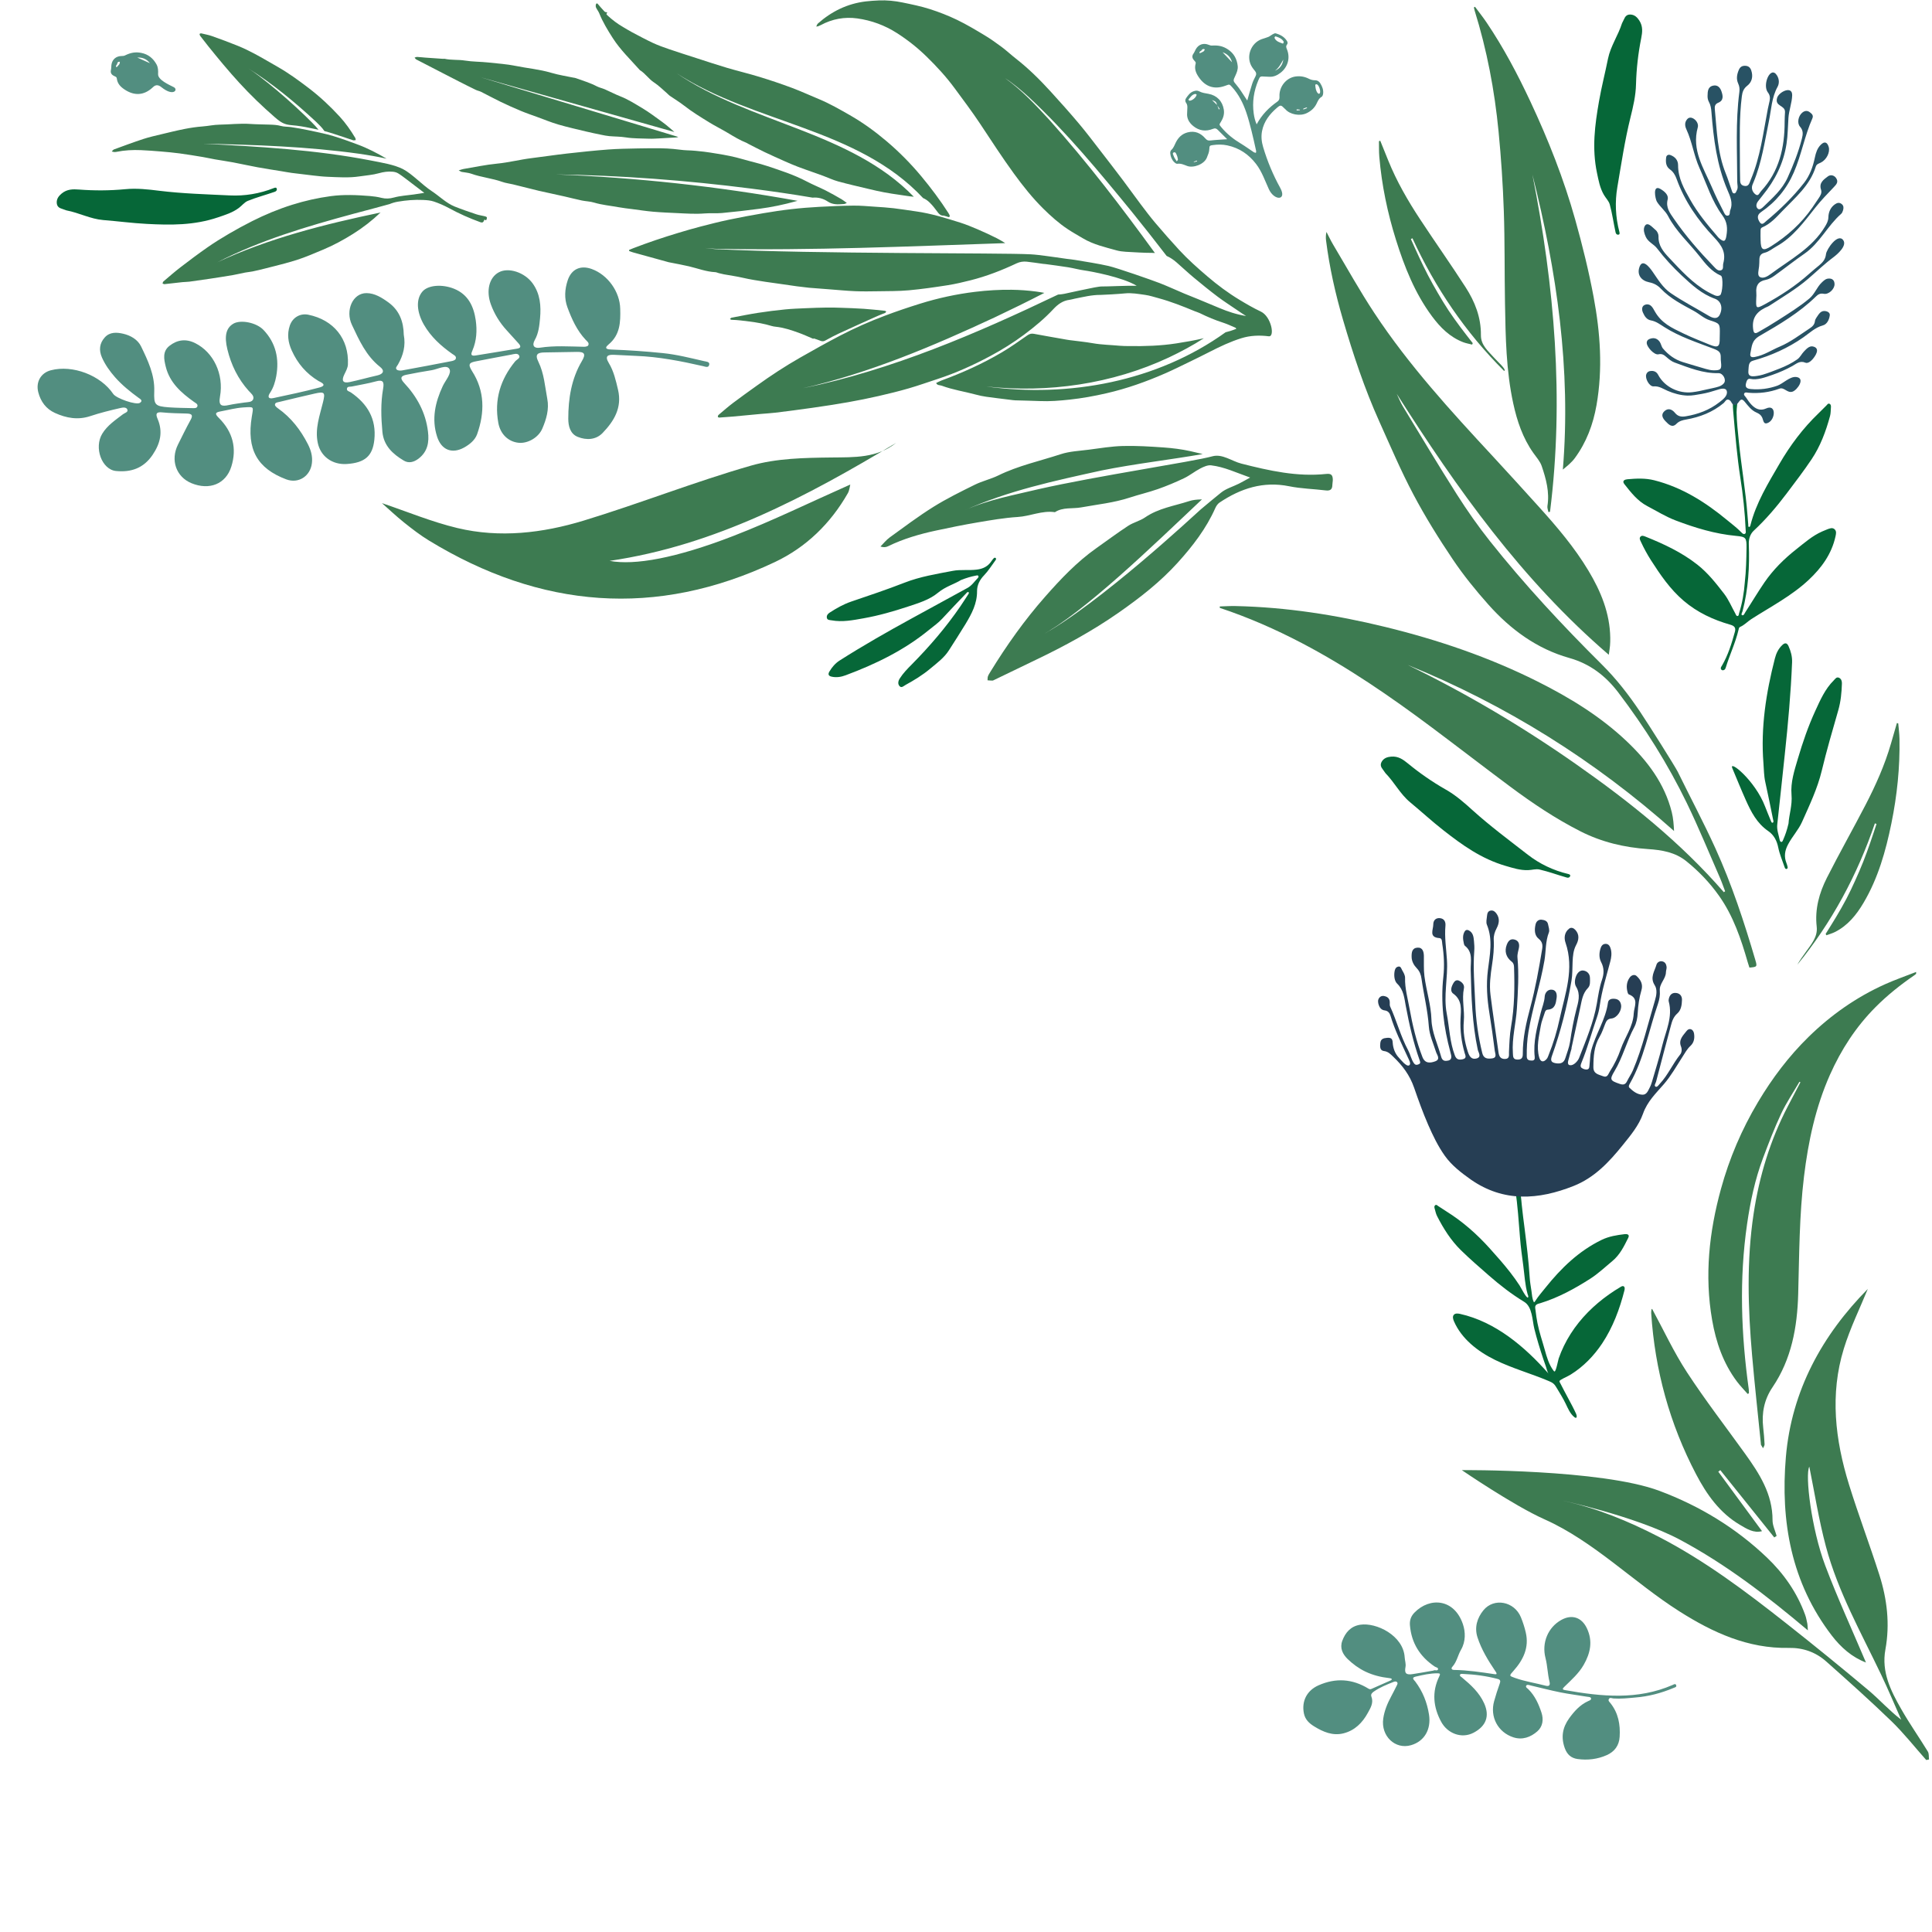 <?xml version="1.0" encoding="UTF-8" standalone="no"?>
<!DOCTYPE svg PUBLIC "-//W3C//DTD SVG 1.1//EN" "http://www.w3.org/Graphics/SVG/1.1/DTD/svg11.dtd">
<svg width="100%" height="100%" viewBox="0 0 1279 1279" version="1.1" xmlns="http://www.w3.org/2000/svg" xmlns:xlink="http://www.w3.org/1999/xlink" xml:space="preserve" xmlns:serif="http://www.serif.com/" style="fill-rule:evenodd;clip-rule:evenodd;stroke-linejoin:round;stroke-miterlimit:2;">
    <g transform="matrix(1,0,0,1,-1653,-1658)">
        <g id="corner-top-right" transform="matrix(0.929,0,0,0.929,5925.8,2320.68)">
            <rect x="-4600.85" y="-713.077" width="1376.14" height="1376.14" style="fill:none;"/>
            <clipPath id="_clip1">
                <rect x="-4600.85" y="-713.077" width="1376.14" height="1376.14"/>
            </clipPath>
            <g clip-path="url(#_clip1)">
                <g transform="matrix(5.983,0,0,5.983,-3316.38,240.059)">
                    <path d="M0,-30.442C-0.504,-29.48 -1.011,-28.519 -1.512,-27.555C-3.596,-23.546 -4.891,-19.288 -5.567,-14.827C-6.421,-9.194 -6.246,-3.549 -5.753,2.095C-5.447,5.589 -5.061,9.076 -4.711,12.566C-4.706,12.625 -4.717,12.692 -4.692,12.741C-4.62,12.878 -4.533,13.009 -4.452,13.142C-4.387,12.986 -4.26,12.827 -4.267,12.675C-4.3,12.009 -4.356,11.344 -4.432,10.681C-4.628,8.946 -4.318,7.349 -3.321,5.877C-1.052,2.527 -0.372,-1.282 -0.263,-5.225C-0.135,-9.896 -0.136,-14.572 0.428,-19.221C0.935,-23.394 1.804,-27.478 3.521,-31.339C4.854,-34.335 6.612,-37.047 8.94,-39.389C10.353,-40.811 11.903,-42.046 13.549,-43.175C13.628,-43.23 13.705,-43.288 13.775,-43.353C13.793,-43.37 13.779,-43.421 13.781,-43.584C12.513,-43.087 11.268,-42.655 10.072,-42.117C6.668,-40.586 3.649,-38.465 0.988,-35.865C-1.376,-33.554 -3.356,-30.929 -5.053,-28.082C-6.99,-24.832 -8.461,-21.385 -9.46,-17.753C-10.87,-12.627 -11.435,-7.417 -10.514,-2.129C-10.054,0.516 -9.193,3.022 -7.558,5.199C-7.168,5.719 -6.707,6.186 -6.279,6.677C-6.23,6.649 -6.182,6.621 -6.133,6.593C-6.139,6.43 -6.129,6.265 -6.152,6.104C-7.061,-0.443 -7.303,-6.999 -6.351,-13.562C-5.963,-16.234 -5.408,-18.875 -4.456,-21.409C-3.785,-23.196 -3.1,-24.984 -2.29,-26.71C-1.671,-28.026 -0.845,-29.245 -0.111,-30.508C-0.074,-30.486 -0.037,-30.464 0,-30.442" style="fill:rgb(61,123,81);fill-rule:nonzero;"/>
                </g>
                <g transform="matrix(5.983,0,0,5.983,-4086.78,-713.25)">
                    <path d="M0,49.722C0.54,49.689 1.081,49.65 1.62,49.601C2.719,49.502 3.817,49.392 4.916,49.291C5.513,49.236 6.112,49.209 6.707,49.136C8.176,48.954 9.645,48.767 11.11,48.556C12.519,48.354 13.927,48.14 15.328,47.893C16.546,47.678 17.759,47.432 18.965,47.158C20.17,46.883 21.373,46.588 22.56,46.244C23.728,45.906 24.874,45.496 26.03,45.117C28.191,44.408 30.256,43.475 32.258,42.403C33.664,41.65 35.015,40.807 36.298,39.852C37.551,38.919 38.746,37.925 39.811,36.782C40.338,36.218 40.931,35.793 41.721,35.697C41.925,35.672 42.123,35.603 42.326,35.563C43.355,35.361 44.375,35.099 45.435,35.111C45.675,35.114 47.599,35.005 48.32,34.931C49.107,34.85 49.926,35 50.722,35.11C51.259,35.185 51.782,35.359 52.308,35.501C53.778,35.9 55.19,36.458 56.594,37.04C56.802,37.127 57.024,37.183 57.226,37.282C58.136,37.73 59.067,38.122 60.036,38.431C60.533,38.59 61.006,38.824 61.489,39.027C61.517,39.039 61.532,39.084 61.579,39.149C61.342,39.236 61.12,39.333 60.889,39.4C60.694,39.457 60.498,39.509 60.302,39.562C52.164,45.422 41.624,47.379 31.792,46.021C39.175,46.819 46.791,45.721 53.53,42.569C54.962,41.893 56.379,41.137 57.715,40.271C56.633,40.527 55.538,40.716 54.439,40.887C52.565,41.177 50.673,41.234 48.778,41.206C48.423,41.2 48.066,41.203 47.713,41.17C46.634,41.067 45.548,41.056 44.475,40.865C43.554,40.702 42.619,40.618 41.692,40.493C41.414,40.456 41.138,40.401 40.862,40.352C39.736,40.153 38.609,39.961 37.485,39.748C37.185,39.691 36.959,39.745 36.702,39.924C35.701,40.62 34.706,41.332 33.658,41.951C31.374,43.299 28.963,44.388 26.473,45.302C26.251,45.383 26.044,45.504 25.83,45.606C25.956,45.909 26.268,45.842 26.496,45.927C27.805,46.416 29.191,46.617 30.534,46.98C30.949,47.093 31.373,47.183 31.799,47.244C32.723,47.375 33.651,47.481 34.577,47.596C34.801,47.623 35.024,47.662 35.248,47.669C36.219,47.702 37.19,47.711 38.161,47.755C39.361,47.81 40.554,47.71 41.742,47.582C43.214,47.424 44.667,47.159 46.113,46.827C48.517,46.275 50.823,45.456 53.075,44.471C54.038,44.05 54.98,43.582 55.927,43.124C56.77,42.716 57.611,42.301 58.446,41.874C59.651,41.257 60.872,40.679 62.168,40.274C63.244,39.937 64.343,39.902 65.444,40.04C66.205,40.135 65.742,37.68 64.498,37.096C63.62,36.685 62.779,36.191 61.948,35.69C60.598,34.876 59.338,33.935 58.139,32.91C56.969,31.911 55.819,30.89 54.775,29.76C53.809,28.714 52.869,27.642 51.947,26.556C51.329,25.827 50.753,25.063 50.177,24.299C49.476,23.37 48.804,22.42 48.103,21.49C47.212,20.308 46.31,19.134 45.402,17.964C44.553,16.868 43.719,15.759 42.826,14.699C41.74,13.41 40.616,12.151 39.479,10.905C38.189,9.491 36.832,8.145 35.319,6.963C34.747,6.517 34.216,6.016 33.635,5.583C32.977,5.092 32.304,4.614 31.601,4.191C30.526,3.545 29.446,2.897 28.319,2.353C27.273,1.849 26.181,1.422 25.075,1.069C24.023,0.734 22.932,0.511 21.847,0.288C20.91,0.095 19.956,-0.004 18.996,0.039C18.471,0.063 17.946,0.095 17.425,0.158C15.251,0.424 13.373,1.344 11.743,2.789C11.659,2.864 11.626,2.998 11.545,3.148C11.666,3.132 11.722,3.135 11.771,3.117C11.876,3.077 11.981,3.033 12.079,2.98C13.444,2.243 14.917,1.972 16.432,2.181C18.121,2.414 19.719,3.005 21.159,3.927C22.403,4.723 23.566,5.639 24.629,6.671C25.855,7.862 27.013,9.114 28.026,10.493C29.048,11.883 30.09,13.261 31.044,14.697C32.375,16.698 33.673,18.719 35.089,20.661C36.16,22.13 37.288,23.554 38.583,24.833C39.49,25.729 40.437,26.576 41.506,27.285C42.1,27.678 42.717,28.021 43.327,28.383C44.564,29.118 45.94,29.423 47.295,29.803C47.654,29.904 48.034,29.953 48.407,29.975C49.47,30.036 50.534,30.105 51.598,30.108C51.695,30.108 51.789,30.115 51.884,30.122C47.926,24.678 43.832,19.313 39.34,14.298C37.695,12.509 36.02,10.715 34.036,9.295C35.058,9.962 35.991,10.757 36.894,11.577C41.359,15.743 45.256,20.472 49.118,25.19C50.525,26.934 51.913,28.69 53.28,30.47C53.696,30.658 54.085,30.911 54.45,31.23C55.142,31.834 55.811,32.466 56.517,33.053C57.45,33.83 58.394,34.595 59.363,35.327C60.094,35.878 60.87,36.369 61.626,36.887C61.811,37.014 61.995,37.143 62.181,37.266C62.367,37.389 62.555,37.506 62.743,37.626C61.62,37.442 60.572,37.101 59.552,36.669C58.706,36.311 57.857,35.96 57.008,35.61C56.471,35.388 55.927,35.182 55.392,34.957C54.407,34.541 53.437,34.091 52.442,33.703C51.48,33.328 47.36,31.894 46.358,31.665C45.043,31.366 43.704,31.175 42.373,30.945C42.041,30.887 41.703,30.863 41.369,30.816C40.534,30.7 39.7,30.572 38.864,30.465C38.271,30.389 37.678,30.309 37.081,30.277C33.522,30.083 11.652,30.259 -0.495,29.657L-1.703,29.524L-0.492,29.621C11.024,29.842 22.547,29.332 34.058,28.944C33.731,28.742 33.404,28.54 33.062,28.367C32.31,27.987 31.544,27.633 30.769,27.301C30.08,27.006 29.383,26.718 28.668,26.493C26.946,25.953 25.222,25.413 23.425,25.163C22.535,25.039 21.649,24.891 20.758,24.787C20.013,24.701 19.263,24.655 18.515,24.606C17.675,24.551 16.834,24.469 15.994,24.477C14.628,24.49 13.261,24.548 11.897,24.624C10.795,24.685 9.693,24.771 8.597,24.897C7.479,25.024 6.364,25.191 5.255,25.38C3.87,25.617 2.488,25.872 1.113,26.162C-0.015,26.4 -1.134,26.687 -2.251,26.976C-3.122,27.202 -3.987,27.454 -4.849,27.714C-6.664,28.261 -8.461,28.863 -10.231,29.544C-10.404,29.61 -10.573,29.684 -10.744,29.755C-10.743,29.797 -10.742,29.84 -10.741,29.882C-10.587,29.938 -10.436,30.004 -10.278,30.047C-8.865,30.44 -7.45,30.829 -6.036,31.217C-5.945,31.242 -5.851,31.252 -5.759,31.271C-5.043,31.415 -4.322,31.541 -3.611,31.709C-2.572,31.955 -1.567,32.35 -0.483,32.403C-0.337,32.41 -0.194,32.486 -0.048,32.523C0.152,32.573 0.353,32.624 0.556,32.662C1.294,32.797 2.04,32.896 2.769,33.065C3.665,33.274 4.571,33.408 5.477,33.55C6.013,33.634 6.552,33.701 7.09,33.778C7.81,33.881 8.53,33.99 9.251,34.088C9.731,34.154 10.213,34.208 10.695,34.26C10.973,34.29 11.254,34.304 11.533,34.325C12.091,34.368 12.649,34.413 13.208,34.455C14.197,34.53 15.185,34.628 16.176,34.669C17.071,34.706 17.969,34.694 18.865,34.678C20.1,34.657 21.34,34.674 22.568,34.563C24.114,34.424 25.653,34.199 27.188,33.96C28.11,33.815 29.024,33.599 29.931,33.37C31.829,32.891 33.647,32.184 35.416,31.35C35.798,31.17 36.208,31.111 36.619,31.154C37.268,31.222 37.914,31.327 38.561,31.414C38.654,31.427 38.748,31.426 38.841,31.439C39.748,31.565 40.658,31.677 41.563,31.824C42.21,31.928 42.846,32.113 43.495,32.199C44.155,32.287 47.993,32.978 49.714,34.024C48.861,33.988 45.981,34.123 45.599,34.106C45.254,34.09 44.137,34.332 43.922,34.379C43.228,34.531 42.528,34.658 41.836,34.82C41.343,34.936 40.851,35.05 40.35,35.071C30.605,39.734 20.555,44.056 9.936,46.233C17.895,44.416 25.455,41.214 32.831,37.775C34.808,36.839 36.776,35.873 38.717,34.87C38.388,34.81 38.059,34.753 37.728,34.71C36.762,34.583 35.793,34.512 34.816,34.5C33.37,34.482 31.933,34.57 30.501,34.742C28.261,35.011 26.061,35.487 23.908,36.159C22.499,36.598 21.098,37.071 19.717,37.592C17.907,38.273 16.136,39.055 14.419,39.947C12.801,40.787 11.209,41.681 9.624,42.584C7.845,43.598 6.135,44.722 4.472,45.917C3.527,46.596 2.576,47.27 1.647,47.972C1.05,48.423 0.486,48.918 -0.087,49.402C-0.144,49.451 -0.177,49.553 -0.179,49.631C-0.18,49.661 -0.061,49.726 0,49.722" style="fill:rgb(61,123,81);fill-rule:nonzero;"/>
                </g>
                <g transform="matrix(5.983,0,0,5.983,-4080.69,-650.826)">
                    <path d="M0,5.387C0.722,5.821 1.439,6.257 2.225,6.568C2.294,6.595 2.354,6.645 2.421,6.679C3.071,7.009 3.714,7.352 4.372,7.665C5.183,8.051 6.004,8.417 6.825,8.782C7.319,9.001 7.817,9.213 8.322,9.408C8.899,9.63 9.485,9.829 10.068,10.038C10.493,10.189 10.92,10.335 11.343,10.492C11.94,10.714 12.52,10.993 13.131,11.161C14.343,11.494 15.571,11.772 16.794,12.063C17.396,12.207 17.999,12.345 18.607,12.46C19.228,12.577 19.854,12.673 20.48,12.761C21.035,12.84 21.591,12.94 22.149,12.987C14.559,5.17 2.676,4.274 -6.127,-1.738C3.123,4.271 15.465,4.797 23.257,13.147C23.564,13.269 23.826,13.466 24.069,13.71C24.373,14.013 24.646,14.352 24.898,14.701C25.116,15.003 25.331,15.271 25.71,15.232C25.839,15.271 25.928,15.306 26.02,15.322C26.158,15.347 26.331,15.503 26.422,15.331C26.465,15.248 26.356,15.061 26.281,14.943C25.298,13.41 24.21,11.955 23.045,10.554C21.785,9.038 20.402,7.641 18.903,6.37C17.531,5.207 16.076,4.149 14.505,3.254C13.317,2.577 12.135,1.894 10.869,1.368C9.779,0.915 8.705,0.419 7.6,0.006C6.333,-0.466 5.049,-0.896 3.756,-1.292C2.48,-1.682 1.179,-1.989 -0.101,-2.368C-1.326,-2.731 -2.539,-3.137 -3.756,-3.529C-4.847,-3.881 -5.94,-4.227 -7.024,-4.598C-7.663,-4.816 -8.303,-5.045 -8.914,-5.329C-9.762,-5.725 -10.586,-6.171 -11.415,-6.608C-11.762,-6.79 -12.092,-7.005 -12.434,-7.2C-13.137,-7.601 -13.777,-8.086 -14.367,-8.639C-14.414,-8.682 -14.479,-8.788 -14.471,-8.795C-14.298,-8.959 -14.373,-8.987 -14.561,-9.006C-14.636,-9.014 -14.712,-9.098 -14.771,-9.162C-15.01,-9.424 -15.25,-9.686 -15.474,-9.96C-15.602,-10.116 -15.688,-10.009 -15.715,-9.916C-15.747,-9.801 -15.746,-9.652 -15.698,-9.546C-15.589,-9.31 -15.413,-9.103 -15.317,-8.864C-14.895,-7.813 -14.312,-6.856 -13.702,-5.905C-12.793,-4.489 -11.581,-3.337 -10.476,-2.091C-9.83,-1.702 -9.429,-1.038 -8.79,-0.624C-8.233,-0.262 -7.757,0.226 -7.247,0.66C-7.134,0.757 -7.038,0.877 -6.916,0.961C-6.351,1.353 -5.755,1.706 -5.215,2.13C-4.273,2.869 -3.253,3.488 -2.24,4.115C-1.51,4.567 -0.736,4.945 0,5.387" style="fill:rgb(61,123,81);fill-rule:nonzero;"/>
                </g>
                <g transform="matrix(5.983,0,0,5.983,-4241.4,-584.695)">
                    <path d="M0,0.166C0.403,0.311 0.84,0.355 1.259,0.458C2.298,0.712 3.335,0.973 4.374,1.231C4.428,1.245 4.484,1.254 4.539,1.266C5.509,1.479 6.479,1.689 7.447,1.908C8.124,2.061 8.796,2.24 9.475,2.382C9.951,2.481 10.452,2.485 10.913,2.625C11.871,2.915 12.863,2.998 13.839,3.179C14.371,3.278 14.912,3.334 15.449,3.404C16.285,3.513 17.119,3.643 17.957,3.716C18.922,3.8 19.892,3.838 20.86,3.884C21.94,3.935 23.019,4.01 24.103,3.922C24.789,3.866 25.486,3.936 26.17,3.871C27.658,3.731 29.144,3.563 30.625,3.366C32.092,3.171 33.541,2.871 34.969,2.47C35.034,2.452 35.101,2.437 35.167,2.42C25.655,0.697 16.008,-0.348 6.348,-0.726C14.142,-0.611 21.926,-0.022 29.658,0.965C32.095,1.277 34.524,1.625 36.953,2.041C37.607,1.983 38.22,2.136 38.798,2.526C39.036,2.686 39.346,2.78 39.635,2.817C39.984,2.862 40.345,2.819 40.7,2.801C40.784,2.797 40.866,2.741 41.033,2.677C40.784,2.499 40.602,2.343 40.397,2.226C39.78,1.872 39.165,1.514 38.53,1.195C37.779,0.816 36.994,0.503 36.25,0.111C34.747,-0.682 33.137,-1.197 31.535,-1.729C30.573,-2.048 29.576,-2.263 28.602,-2.548C27.59,-2.843 26.56,-3.042 25.521,-3.205C25.022,-3.284 24.524,-3.372 24.022,-3.431C23.357,-3.508 22.693,-3.578 22.021,-3.596C21.463,-3.611 20.908,-3.715 20.35,-3.761C19.866,-3.801 19.379,-3.832 18.894,-3.837C17.977,-3.844 17.06,-3.843 16.143,-3.821C14.967,-3.794 13.788,-3.782 12.615,-3.693C10.973,-3.568 9.334,-3.396 7.698,-3.211C6.286,-3.052 4.881,-2.836 3.471,-2.663C2.095,-2.493 0.753,-2.142 -0.633,-2.009C-1.973,-1.88 -3.297,-1.594 -4.628,-1.372C-4.781,-1.346 -4.928,-1.285 -5.198,-1.205C-5,-1.103 -4.927,-1.044 -4.846,-1.028C-4.46,-0.951 -4.054,-0.938 -3.689,-0.807C-2.487,-0.374 -1.202,-0.266 0,0.166" style="fill:rgb(61,123,81);fill-rule:nonzero;"/>
                </g>
                <g transform="matrix(5.983,0,0,5.983,-4170.77,-669.915)">
                    <path d="M0,8.802C0.311,8.866 0.625,8.93 0.941,8.958C1.591,9.017 2.251,9.003 2.892,9.107C3.804,9.255 4.72,9.224 5.633,9.263C6.098,9.282 6.565,9.244 7.03,9.222C7.664,9.191 8.297,9.153 8.931,9.113C9.005,9.108 9.079,9.077 9.152,9.054L-14.462,1.926L8.689,8.465C8.524,8.317 8.358,8.171 8.188,8.028C7.874,7.763 7.56,7.496 7.226,7.257C6.45,6.702 5.689,6.117 4.871,5.63C4.021,5.123 3.184,4.582 2.25,4.218C1.623,3.974 1.027,3.654 0.409,3.384C0.1,3.249 -0.243,3.185 -0.541,3.03C-1.348,2.609 -2.211,2.356 -3.066,2.045C-4.038,1.84 -5.028,1.696 -5.978,1.415C-7.373,1 -8.817,0.878 -10.232,0.591C-11.294,0.375 -12.387,0.306 -13.467,0.188C-14.393,0.086 -15.326,0.107 -16.253,-0.042C-17.057,-0.172 -17.891,-0.075 -18.697,-0.257C-18.75,-0.269 -18.81,-0.245 -18.865,-0.248C-19.576,-0.296 -20.286,-0.344 -20.996,-0.396C-21.314,-0.42 -21.631,-0.461 -21.949,-0.475C-22.049,-0.48 -22.153,-0.423 -22.255,-0.394C-22.19,-0.32 -22.139,-0.218 -22.058,-0.176C-20.963,0.395 -19.864,0.958 -18.767,1.523C-18.169,1.831 -17.573,2.142 -16.974,2.446C-16.306,2.785 -15.638,3.123 -14.964,3.449C-14.762,3.547 -14.531,3.584 -14.331,3.684C-13.563,4.069 -12.809,4.484 -12.036,4.857C-11.244,5.238 -10.442,5.601 -9.631,5.939C-8.975,6.213 -8.301,6.441 -7.633,6.685C-6.804,6.987 -5.986,7.328 -5.141,7.574C-4.042,7.894 -2.922,8.144 -1.809,8.411C-1.209,8.556 -0.604,8.678 0,8.802" style="fill:rgb(61,123,81);fill-rule:nonzero;"/>
                </g>
                <g transform="matrix(5.983,0,0,5.983,-4065.36,-479.874)">
                    <path d="M0,-0.727C0.899,-0.613 1.78,-0.459 2.645,-0.196C2.805,-0.147 2.974,-0.12 3.141,-0.103C4.085,-0.005 4.978,0.294 5.862,0.611C6.461,0.826 7.039,1.097 7.627,1.343L7.652,1.281C7.936,1.38 8.225,1.467 8.503,1.582C8.718,1.67 8.886,1.628 9.085,1.517C9.608,1.225 10.14,0.944 10.684,0.693C12.198,-0.006 13.718,-0.69 15.239,-1.374C15.546,-1.512 15.867,-1.62 16.177,-1.755C16.233,-1.779 16.263,-1.863 16.305,-1.92C16.248,-1.949 16.193,-1.998 16.134,-2.004C15.296,-2.088 14.459,-2.185 13.619,-2.241C12.706,-2.302 11.79,-2.331 10.875,-2.363C10.315,-2.383 9.753,-2.397 9.193,-2.388C8.388,-2.376 7.583,-2.349 6.779,-2.313C5.937,-2.275 5.094,-2.249 4.257,-2.166C3.178,-2.059 2.1,-1.922 1.027,-1.757C-0.029,-1.593 -1.077,-1.38 -2.127,-1.18C-2.196,-1.167 -2.25,-1.073 -2.311,-1.017C-2.247,-0.986 -2.183,-0.929 -2.119,-0.928C-1.407,-0.912 -0.706,-0.817 0,-0.727" style="fill:rgb(61,123,81);fill-rule:nonzero;"/>
                </g>
                <g transform="matrix(5.983,0,0,5.983,-4469.44,-624.052)">
                    <path d="M0,18.685C0.279,18.655 0.563,18.663 0.841,18.627C1.657,18.518 2.472,18.402 3.287,18.278C4.209,18.138 5.132,17.995 6.052,17.837C6.531,17.756 7.003,17.634 7.48,17.543C7.773,17.487 8.073,17.469 8.365,17.408C8.859,17.305 9.352,17.192 9.841,17.064C11.108,16.733 12.388,16.44 13.633,16.041C14.701,15.698 15.734,15.245 16.771,14.812C18.017,14.291 19.201,13.647 20.344,12.93C21.52,12.192 22.61,11.347 23.609,10.389C16.967,11.78 10.324,13.447 4.162,16.32C9.279,13.69 14.837,12.043 20.372,10.545C21.739,10.185 24.617,9.415 24.691,9.384C24.998,9.254 25.328,9.16 25.657,9.103C26.658,8.93 27.67,8.847 28.685,8.894C29.114,8.914 29.561,8.946 29.962,9.082C30.581,9.292 31.19,9.557 31.764,9.869C32.969,10.525 34.214,11.079 35.502,11.545C35.727,11.626 35.854,11.566 35.934,11.343C36.035,11.061 36.137,11.494 36.238,11.212C36.327,10.963 36.287,10.9 36.004,10.831C35.676,10.751 35.337,10.709 35.019,10.602C34.153,10.31 33.284,10.018 32.436,9.676C31.429,9.27 30.611,8.432 29.703,7.839C28.594,7.114 27.375,5.792 26.314,5.238C25.254,4.684 23.759,4.453 22.476,4.198C15.891,2.919 9.164,2.537 2.471,2.196C8.671,2.323 14.891,2.53 21.045,3.389C22.143,3.549 23.244,3.733 24.33,3.979C23.226,3.331 22.09,2.738 20.875,2.287C19.91,1.928 18.943,1.574 17.96,1.277C17.501,1.139 17.034,1.024 16.564,0.918C16.543,0.928 16.528,0.936 16.528,0.936C16.52,0.925 16.512,0.915 16.505,0.904C15.992,0.79 15.476,0.686 14.962,0.576C14.303,0.435 13.637,0.324 12.971,0.221C12.563,0.158 12.134,0.189 11.742,0.079C11.297,-0.044 10.854,-0.064 10.404,-0.079C9.632,-0.106 8.858,-0.105 8.088,-0.159C6.865,-0.245 5.65,-0.091 4.432,-0.074C3.748,-0.064 3.092,0.088 2.419,0.138C1.713,0.191 1.007,0.295 0.311,0.431C-0.624,0.614 -1.55,0.842 -2.477,1.065C-3.204,1.24 -3.938,1.402 -4.647,1.634C-5.819,2.018 -6.976,2.451 -8.134,2.874C-8.239,2.913 -8.314,3.033 -8.403,3.116C-8.19,3.199 -8.009,3.2 -7.835,3.164C-6.872,2.967 -5.899,2.92 -4.922,2.961C-4.135,2.995 -3.347,3.054 -2.561,3.12C-1.814,3.183 -1.066,3.25 -0.323,3.35C0.605,3.474 1.528,3.629 2.452,3.782C2.932,3.862 3.407,3.976 3.886,4.059C4.604,4.185 5.328,4.283 6.044,4.418C7.018,4.602 7.986,4.822 8.961,5.001C9.901,5.174 10.846,5.314 11.789,5.468C12.214,5.538 12.637,5.621 13.063,5.677C13.9,5.787 14.738,5.887 15.576,5.981C16.135,6.043 16.695,6.111 17.256,6.133C18.551,6.184 19.848,6.283 21.14,6.083C21.898,5.966 22.676,5.918 23.41,5.711C23.968,5.554 24.509,5.477 25.072,5.531C25.288,5.552 25.521,5.611 25.704,5.723C26.069,5.947 26.409,6.214 26.753,6.473C27.41,6.969 28.063,7.471 28.821,8.049C28.324,8.126 27.955,8.185 27.585,8.239C26.791,8.353 25.976,8.391 25.209,8.603C24.691,8.747 24.21,8.769 23.723,8.645C23.266,8.529 22.81,8.464 22.342,8.426C20.787,8.301 19.24,8.231 17.679,8.44C16.116,8.65 14.595,8.994 13.092,9.465C11.444,9.982 9.857,10.642 8.318,11.417C7.383,11.888 6.462,12.389 5.559,12.918C4.688,13.428 3.827,13.961 3,14.538C1.907,15.3 0.84,16.1 -0.217,16.912C-0.915,17.449 -1.578,18.032 -2.25,18.603C-2.31,18.654 -2.322,18.761 -2.356,18.843C-2.277,18.871 -2.194,18.93 -2.118,18.922C-1.412,18.849 -0.707,18.76 0,18.685" style="fill:rgb(61,123,81);fill-rule:nonzero;"/>
                </g>
                <g transform="matrix(5.983,0,0,5.983,-4382.04,-671.797)">
                    <path d="M0,6.826C-1.404,5.478 -2.866,4.186 -4.38,2.962C-5.139,2.351 -5.911,1.754 -6.724,1.215C-3.837,3.047 -1.182,5.239 1.322,7.564C1.686,7.927 2.021,8.224 2.318,8.671C2.43,8.699 2.542,8.726 2.652,8.758C3.69,9.065 4.71,9.433 5.74,9.766C5.831,9.795 5.945,9.752 6.048,9.742C6.03,9.656 6.034,9.555 5.991,9.484C5.446,8.583 4.849,7.719 4.134,6.943C2.991,5.701 1.766,4.553 0.419,3.53C-0.759,2.634 -1.949,1.76 -3.238,1.027C-4.149,0.509 -5.049,-0.029 -5.973,-0.524C-6.631,-0.876 -7.307,-1.202 -7.998,-1.484C-9.019,-1.901 -10.055,-2.279 -11.094,-2.649C-11.478,-2.786 -11.887,-2.852 -12.361,-2.969C-12.371,-2.966 -12.488,-2.968 -12.536,-2.912C-12.569,-2.873 -12.529,-2.735 -12.481,-2.672C-12.165,-2.255 -11.842,-1.842 -11.514,-1.433C-10.316,0.054 -9.099,1.526 -7.808,2.934C-6.477,4.386 -5.061,5.747 -3.574,7.036C-2.846,7.666 -2.444,7.899 -1.59,7.969C-0.84,8.03 -0.106,8.146 0.625,8.308C0.955,8.381 1.288,8.444 1.619,8.511C1.137,7.911 0.538,7.365 0,6.826" style="fill:rgb(61,123,81);fill-rule:nonzero;"/>
                </g>
                <g transform="matrix(5.983,0,0,5.983,-3746.31,-661.475)">
                    <path d="M0,10.552C-0.009,10.521 -0.018,10.489 -0.027,10.458C-0.151,10.503 -0.274,10.548 -0.397,10.593C-0.393,10.61 -0.388,10.628 -0.384,10.645C-0.256,10.614 -0.128,10.583 0,10.552M11.847,4.381C11.852,4.417 11.857,4.452 11.863,4.488C11.976,4.482 12.089,4.481 12.202,4.468C12.226,4.466 12.245,4.422 12.267,4.397C12.161,4.384 12.055,4.369 11.948,4.36C11.915,4.358 11.881,4.374 11.847,4.381M12.634,4.287C12.645,4.315 12.655,4.344 12.666,4.373C12.793,4.327 12.922,4.284 13.047,4.232C13.075,4.22 13.089,4.174 13.11,4.144C13.066,4.144 13.019,4.132 12.98,4.146C12.863,4.188 12.749,4.239 12.634,4.287M0.926,-2.776C0.856,-2.802 0.805,-2.841 0.764,-2.832C0.695,-2.817 0.587,-2.782 0.577,-2.738C0.539,-2.561 0.197,-2.58 0.313,-2.317C0.466,-2.39 0.628,-2.45 0.769,-2.541C0.837,-2.584 0.868,-2.685 0.926,-2.776M10.269,-1.57C9.987,-1.092 9.755,-0.579 9.271,-0.247C9.877,-0.49 10.182,-0.951 10.269,-1.57M4.166,-1.247C3.99,-1.874 3.603,-2.243 3.036,-2.445C3.404,-2.054 3.773,-1.663 4.166,-1.247M-2.416,10.554C-2.339,10.434 -2.272,10.377 -2.28,10.334C-2.312,10.156 -2.344,9.971 -2.42,9.81C-2.491,9.659 -2.554,9.392 -2.785,9.492C-2.989,9.581 -2.816,9.804 -2.777,9.936C-2.717,10.135 -2.567,10.307 -2.416,10.554M-0.051,2.597C-0.101,2.575 -0.171,2.514 -0.228,2.524C-0.615,2.592 -0.794,2.925 -1.026,3.185C-1.035,3.195 -0.963,3.321 -0.923,3.324C-0.604,3.35 -0.095,2.944 -0.051,2.597M14.515,2.514C14.555,2.484 14.613,2.461 14.629,2.422C14.732,2.177 14.551,1.583 14.328,1.409C14.223,1.328 14.068,1.369 14.079,1.485C14.107,1.815 14.142,2.148 14.365,2.418C14.398,2.458 14.456,2.477 14.515,2.514M10.237,-3.468C10.269,-3.552 10.342,-3.649 10.318,-3.693C10.118,-4.064 9.749,-4.204 9.379,-4.326C9.274,-4.361 9.185,-4.208 9.244,-4.098C9.447,-3.718 9.828,-3.614 10.237,-3.468M2.388,3.861C2.289,3.476 2.229,3.413 1.771,3.245C2.008,3.474 2.203,3.663 2.398,3.853C2.462,4.024 2.525,4.195 2.588,4.366C2.623,4.347 2.659,4.328 2.694,4.309C2.592,4.16 2.49,4.01 2.388,3.861M3.584,7.915C3.189,7.523 2.826,7.172 2.474,6.81C2.298,6.628 2.142,6.579 1.882,6.684C1.051,7.018 0.254,6.921 -0.45,6.351C-0.939,5.955 -1.247,5.454 -1.185,4.787C-1.169,4.619 -1.175,4.448 -1.163,4.279C-1.145,4.031 -1.148,3.794 -1.308,3.579C-1.448,3.391 -1.425,3.184 -1.294,3.001C-1.066,2.682 -0.842,2.358 -0.446,2.214C-0.197,2.124 0.005,2.074 0.284,2.225C0.603,2.398 0.998,2.443 1.365,2.511C2.357,2.697 3.022,3.375 3.183,4.392C3.267,4.919 3.119,5.397 2.845,5.836C2.629,6.184 2.606,6.153 2.902,6.508C3.558,7.296 4.348,7.917 5.225,8.443C5.753,8.761 6.25,9.129 6.765,9.468C6.832,9.512 6.926,9.515 7.007,9.537C7.017,9.466 7.049,9.389 7.035,9.323C6.856,8.52 6.685,7.715 6.483,6.918C6.299,6.191 6.11,5.463 5.87,4.755C5.487,3.629 4.964,2.574 4.15,1.685C3.855,1.364 3.86,1.359 3.446,1.517C3.411,1.53 3.375,1.542 3.34,1.555C2.033,2.032 0.955,1.65 0.182,0.499C-0.149,0.005 -0.342,-0.483 -0.174,-1.07C-0.131,-1.221 -0.19,-1.299 -0.294,-1.405C-0.542,-1.658 -0.679,-1.941 -0.426,-2.289C-0.309,-2.449 -0.246,-2.648 -0.144,-2.82C0.191,-3.392 0.777,-3.577 1.393,-3.325C1.511,-3.276 1.646,-3.232 1.77,-3.24C2.557,-3.291 3.112,-3.159 3.688,-2.774C4.393,-2.304 4.752,-1.626 4.839,-0.804C4.882,-0.404 4.737,-0.034 4.567,0.33C4.279,0.944 4.255,0.942 4.7,1.46C5.102,1.927 5.411,2.472 5.761,2.983C5.832,3.087 5.901,3.192 5.977,3.305C6.175,2.623 6.348,1.975 6.554,1.339C6.657,1.019 6.805,0.711 6.962,0.413C7.086,0.178 7.058,-0.014 6.899,-0.209C6.78,-0.355 6.661,-0.501 6.558,-0.657C5.772,-1.858 6.372,-3.523 7.697,-4.004C7.961,-4.099 8.237,-4.164 8.496,-4.272C8.664,-4.342 8.803,-4.477 8.966,-4.562C9.093,-4.628 9.257,-4.73 9.369,-4.697C9.875,-4.544 10.345,-4.315 10.659,-3.855C10.775,-3.686 10.843,-3.532 10.696,-3.344C10.565,-3.175 10.611,-3.009 10.692,-2.819C11.147,-1.744 10.773,-0.639 9.94,0.002C9.556,0.298 9.111,0.513 8.593,0.477C8.424,0.465 8.254,0.467 8.085,0.455C7.515,0.416 7.5,0.408 7.292,0.904C6.758,2.174 6.554,3.491 6.748,4.867C6.809,5.296 6.903,5.704 7.095,6.144C7.703,5.008 8.547,4.15 9.553,3.444C9.774,3.29 9.83,3.116 9.814,2.829C9.753,1.702 10.58,0.592 11.751,0.441C12.315,0.369 12.822,0.463 13.323,0.717C13.533,0.823 13.785,0.896 14.017,0.893C14.326,0.888 14.536,1.029 14.673,1.252C14.9,1.62 15.066,2.027 15.014,2.475C14.998,2.613 14.94,2.805 14.839,2.862C14.496,3.055 14.375,3.392 14.218,3.705C13.965,4.213 13.578,4.555 13.068,4.805C12.244,5.21 11.048,4.964 10.526,4.356C10.49,4.314 10.44,4.284 10.401,4.243C10.012,3.839 9.934,3.814 9.529,4.161C8.655,4.907 7.961,5.783 7.737,6.946C7.615,7.581 7.678,8.213 7.864,8.838C8.367,10.535 9.045,12.158 9.9,13.707C10.741,15.23 9.2,15.282 8.549,13.865C8.08,12.843 7.717,11.761 7.023,10.858C6.15,9.721 5.033,8.956 3.604,8.65C3.019,8.524 2.453,8.535 1.875,8.614C1.516,8.662 1.467,8.696 1.458,9.081C1.45,9.451 1.298,9.761 1.17,10.095C0.858,10.912 -0.448,11.371 -1.172,11.103C-1.553,10.962 -1.926,10.773 -2.366,10.841C-2.478,10.859 -2.639,10.727 -2.74,10.627C-3.015,10.352 -3.149,9.997 -3.195,9.62C-3.211,9.486 -3.173,9.289 -3.082,9.209C-2.796,8.959 -2.691,8.618 -2.532,8.3C-2.235,7.702 -1.792,7.273 -1.125,7.1C-0.258,6.875 0.436,7.187 0.986,7.825C1.176,8.046 1.326,8.098 1.6,8.065C2.211,7.992 2.827,7.969 3.584,7.915" style="fill:rgb(82,142,128);fill-rule:nonzero;"/>
                </g>
                <g transform="matrix(5.983,0,0,5.983,-3890.79,-395.238)">
                    <path d="M0,27.811C1.648,27.016 3.293,26.215 4.944,25.425C8.371,23.786 11.693,21.976 14.819,19.795C17.359,18.023 19.78,16.133 21.858,13.832C23.629,11.872 25.233,9.793 26.316,7.355C26.426,7.107 26.603,6.841 26.822,6.694C29.341,5.006 32.032,4.125 35.121,4.751C36.543,5.039 38.016,5.067 39.462,5.245C40.005,5.312 40.256,5.133 40.261,4.587C40.263,4.38 40.317,4.173 40.314,3.966C40.305,3.406 40.113,3.221 39.541,3.282C36.073,3.652 32.746,2.897 29.426,2.054C28.272,1.761 27.156,0.852 25.961,1.185C23.639,1.831 12.265,3.508 5.24,5.102C2.432,5.786 -0.636,6.309 -3.584,7.628C1.709,5.26 7.132,4.112 12.771,2.87C16.647,2.085 20.925,1.594 24.822,0.916C24.334,0.801 23.848,0.679 23.359,0.571C22.311,0.34 21.233,0.205 20.162,0.129C18.549,0.016 16.927,-0.087 15.313,-0.045C13.95,-0.01 12.591,0.22 11.234,0.396C10.117,0.541 8.959,0.587 7.904,0.933C5.419,1.746 2.844,2.3 0.473,3.463C-0.424,3.902 -1.427,4.124 -2.322,4.566C-3.992,5.39 -5.673,6.217 -7.25,7.201C-9.046,8.322 -10.743,9.602 -12.461,10.844C-12.874,11.143 -13.198,11.563 -13.563,11.928C-13.173,12.055 -12.897,12.013 -12.658,11.896C-10.841,11.008 -8.915,10.449 -6.949,10.027C-5.318,9.677 -3.683,9.342 -2.039,9.064C-0.439,8.794 1.169,8.511 2.785,8.41C4.281,8.318 5.687,7.611 7.215,7.838C8.177,7.212 9.304,7.458 10.348,7.267C12.278,6.914 14.236,6.721 16.115,6.103C17.229,5.737 18.378,5.474 19.483,5.085C20.543,4.711 21.585,4.275 22.6,3.791C23.273,3.469 23.865,2.979 24.53,2.635C24.926,2.43 25.411,2.209 25.825,2.258C27.397,2.445 28.82,3.135 30.47,3.713C29.899,4.025 29.513,4.25 29.115,4.449C28.405,4.803 27.595,5.027 26.996,5.514C26.529,5.894 25.108,7.053 24.569,7.522C24.029,7.991 12.44,18.834 5.517,22.563C10.662,19.791 18.631,12.077 24.729,6.313C24.676,6.315 24.624,6.319 24.569,6.321C24.117,6.333 23.646,6.376 23.219,6.515C21.441,7.095 19.551,7.36 17.953,8.461C17.343,8.881 16.567,9.054 15.945,9.46C14.659,10.301 13.427,11.225 12.169,12.11C9.836,13.754 7.888,15.815 6.02,17.939C3.587,20.703 1.46,23.702 -0.465,26.841C-0.574,27.019 -0.692,27.198 -0.763,27.392C-0.815,27.535 -0.795,27.704 -0.808,27.861C-0.616,27.875 -0.425,27.898 -0.234,27.897C-0.156,27.897 -0.075,27.847 0,27.811" style="fill:rgb(61,123,81);fill-rule:nonzero;"/>
                </g>
                <g transform="matrix(5.983,0,0,5.983,-3416.82,396.986)">
                    <path d="M0,-8.009C4.787,-6.216 9.098,-3.601 12.8,-0.069C14.812,1.85 16.398,4.116 17.355,6.766C17.476,7.098 17.536,7.453 17.611,7.801C17.642,7.942 17.637,8.091 17.677,8.607C12.763,4.458 7.898,0.732 2.465,-2.177C-2.948,-5.074 -12.499,-7.063 -11.343,-6.804C-7.4,-5.921 -3.702,-4.403 -0.122,-2.557C5.389,0.284 10.31,3.992 15.151,7.811C18.439,10.404 21.691,13.047 24.896,15.742C26.211,16.848 27.361,18.149 28.796,19.252C28.003,17.464 27.251,15.657 26.409,13.893C24.021,8.887 21.271,4.024 19.829,-1.37C18.968,-4.588 18.458,-7.9 17.847,-10.893C17.32,-9.911 18.105,-3.455 19.74,0.874C21.209,4.763 22.951,8.549 24.595,12.433C22.945,11.814 21.61,10.638 20.526,9.225C15.693,2.928 14.405,-4.368 15.056,-12.028C15.732,-19.974 19.405,-26.579 24.814,-32.057C23.891,-29.792 22.724,-27.429 21.958,-24.942C20.285,-19.511 20.926,-14.086 22.575,-8.763C23.694,-5.149 25.041,-1.607 26.192,1.998C27.115,4.889 27.464,7.873 26.911,10.885C26.419,13.569 27.55,15.794 28.79,17.975C29.774,19.706 30.926,21.341 31.967,23.041C32.119,23.29 32.065,23.666 32.107,23.983C31.996,24.004 31.884,24.026 31.773,24.048C30.396,22.498 29.107,20.857 27.623,19.419C25.105,16.979 22.484,14.643 19.864,12.312C18.613,11.199 17.1,10.662 15.402,10.695C10.542,10.791 6.349,8.863 2.37,6.339C-3.037,2.909 -7.821,-2.002 -13.688,-4.618C-17.391,-6.269 -23.542,-10.481 -23.542,-10.481C-23.542,-10.481 -6.948,-10.611 0,-8.009" style="fill:rgb(61,123,81);fill-rule:nonzero;"/>
                </g>
                <g transform="matrix(5.983,0,0,5.983,-3422.06,382.261)">
                    <path d="M0,-27.224C1.382,-24.678 2.587,-22.068 4.143,-19.686C6.313,-16.363 8.746,-13.212 11.065,-9.986C12.781,-7.6 14.355,-5.166 14.345,-2.049C14.343,-1.429 14.66,-0.807 14.83,-0.186C14.737,-0.124 14.643,-0.062 14.55,0L8.122,-8.017C8.043,-7.955 7.963,-7.893 7.883,-7.832C9.599,-5.498 11.315,-3.165 13.091,-0.75C12.095,-0.476 11.253,-1.037 10.45,-1.509C8.053,-2.92 6.499,-5.125 5.248,-7.508C2.094,-13.517 0.333,-19.937 -0.108,-26.714C-0.118,-26.861 -0.091,-27.012 -0.072,-27.16C-0.068,-27.187 -0.019,-27.208 0,-27.224" style="fill:rgb(61,123,81);fill-rule:nonzero;"/>
                </g>
                <g transform="matrix(5.983,0,0,5.983,-3730.14,-290.709)">
                    <path d="M0,1.594C0.624,1.577 1.249,1.533 1.872,1.547C7.917,1.678 13.855,2.604 19.716,4.037C25.972,5.566 32.045,7.627 37.815,10.516C41.662,12.443 45.32,14.671 48.462,17.648C50.956,20.01 52.982,22.692 53.835,26.099C54.016,26.821 54.068,27.576 54.106,28.341C44.634,19.911 34.079,13.319 22.381,8.559C29.39,11.96 36.069,15.924 42.448,20.392C48.83,24.862 54.894,29.709 60.037,35.626C60.087,35.59 60.138,35.554 60.188,35.518C59.978,34.967 59.789,34.407 59.552,33.867C58.255,30.905 57.033,27.907 55.621,25C53.362,20.348 50.612,15.988 47.482,11.863C45.951,9.846 44.093,8.426 41.623,7.729C37.759,6.639 34.632,4.333 31.998,1.378C30.481,-0.323 29.033,-2.11 27.762,-3.998C26.083,-6.492 24.484,-9.058 23.078,-11.713C21.579,-14.545 20.319,-17.506 19.002,-20.432C17.234,-24.358 15.88,-28.438 14.672,-32.565C13.767,-35.655 13.063,-38.792 12.659,-41.99C12.618,-42.314 12.626,-42.644 12.707,-43.015C12.972,-42.507 13.214,-41.985 13.507,-41.494C15.128,-38.773 16.667,-35.998 18.41,-33.357C22.505,-27.15 27.515,-21.685 32.555,-16.25C34.392,-14.269 36.204,-12.266 38.017,-10.262C40.169,-7.882 42.245,-5.438 43.903,-2.679C45.383,-0.216 46.466,2.391 46.508,5.328C46.512,5.638 46.505,5.949 46.48,6.257C46.454,6.565 46.399,6.871 46.333,7.35C35.979,-1.55 28.258,-12.409 21.077,-23.73C21.318,-23.23 21.521,-22.707 21.807,-22.235C23.939,-18.727 26.044,-15.201 28.247,-11.738C29.464,-9.824 30.77,-7.954 32.181,-6.18C36.308,-0.991 40.819,3.856 45.524,8.525C47.248,10.236 48.73,12.154 50.083,14.17C51.074,15.646 54.259,20.695 54.548,21.286C56.036,24.326 57.629,27.317 59.029,30.396C60.982,34.688 62.453,39.165 63.783,43.687C64.024,44.507 64.009,44.532 63.084,44.609C63.02,44.407 62.945,44.191 62.882,43.972C62.083,41.191 61.162,38.463 59.471,36.069C58.371,34.511 57.063,33.145 55.581,31.946C54.249,30.867 52.66,30.602 51.016,30.493C48.195,30.304 45.497,29.667 42.955,28.377C39.99,26.872 37.246,25.031 34.589,23.053C31.48,20.737 28.411,18.367 25.307,16.045C20.348,12.337 15.258,8.829 9.761,5.952C6.617,4.306 3.373,2.886 0.002,1.765C0.002,1.708 0.001,1.651 0,1.594" style="fill:rgb(61,123,81);fill-rule:nonzero;"/>
                </g>
                <g transform="matrix(5.983,0,0,5.983,-3507.36,-467.945)">
                    <path d="M0,-20.228C2.624,-6.934 3.795,6.431 2.099,19.943C2.035,19.955 1.97,19.966 1.906,19.978C1.863,19.738 1.753,19.488 1.789,19.261C2.057,17.599 1.63,16.031 1.108,14.497C0.914,13.927 0.467,13.437 0.109,12.93C-1.149,11.151 -1.824,9.141 -2.282,7.037C-3.136,3.111 -3.193,-0.88 -3.264,-4.868C-3.33,-8.54 -3.278,-12.215 -3.405,-15.885C-3.514,-19.047 -3.724,-22.21 -4.031,-25.359C-4.505,-30.244 -5.414,-35.055 -6.879,-39.75C-6.918,-39.873 -6.941,-40.001 -6.971,-40.127C-6.926,-40.154 -6.881,-40.18 -6.837,-40.206C-6.376,-39.584 -5.892,-38.978 -5.46,-38.338C-3.442,-35.348 -1.762,-32.171 -0.234,-28.908C1.9,-24.352 3.746,-19.682 5.104,-14.84C5.955,-11.804 6.715,-8.731 7.293,-5.634C8.089,-1.372 8.395,2.936 7.634,7.256C7.231,9.544 6.433,11.675 5.05,13.554C4.675,14.063 4.166,14.474 3.626,14.917C4.618,2.959 2.901,-8.696 0,-20.228" style="fill:rgb(61,123,81);fill-rule:nonzero;"/>
                </g>
                <g transform="matrix(5.983,0,0,5.983,-3615.79,-448.978)">
                    <path d="M0,-27.424C0.32,-26.632 0.64,-25.839 0.961,-25.047C1.957,-22.587 3.277,-20.298 4.73,-18.089C6.522,-15.362 8.411,-12.699 10.176,-9.955C11.277,-8.244 12.012,-6.38 11.99,-4.273C11.977,-3.07 12.843,-2.394 13.574,-1.564C13.987,-1.095 15.1,-0.139 14.756,0C10.147,-4.593 6.554,-9.895 3.835,-15.804C3.773,-15.774 3.711,-15.743 3.649,-15.713C3.974,-14.995 4.291,-14.273 4.627,-13.559C4.968,-12.834 5.313,-12.11 5.685,-11.4C6.065,-10.672 6.468,-9.955 6.882,-9.246C7.286,-8.556 7.698,-7.869 8.14,-7.202C8.592,-6.519 9.076,-5.856 9.564,-5.197C10.036,-4.56 10.532,-3.939 11.017,-3.311C10.994,-3.254 10.971,-3.198 10.948,-3.141C10.595,-3.232 10.229,-3.291 9.89,-3.42C8.296,-4.028 7.147,-5.185 6.158,-6.52C4.125,-9.264 2.887,-12.388 1.874,-15.616C0.862,-18.843 0.176,-22.136 -0.111,-25.508C-0.163,-26.123 -0.141,-26.745 -0.153,-27.363C-0.102,-27.384 -0.051,-27.404 0,-27.424" style="fill:rgb(61,123,81);fill-rule:nonzero;"/>
                </g>
                <g transform="matrix(5.983,0,0,5.983,-3960.78,-272.69)">
                    <path d="M0,-20.898C-10.666,-14.488 -21.57,-8.691 -34.123,-6.846C-31.132,-6.285 -26.224,-7.171 -19.417,-9.802C-14.72,-11.618 -10.181,-13.845 -5.459,-15.938C-5.525,-15.694 -5.553,-15.249 -5.752,-14.901C-7.811,-11.293 -10.711,-8.47 -14.43,-6.709C-28.604,0 -42.356,-1.168 -55.637,-9.266C-56.673,-9.898 -57.645,-10.648 -58.595,-11.407C-59.533,-12.156 -60.406,-12.986 -61.241,-13.723C-58.26,-12.72 -55.315,-11.487 -52.25,-10.755C-47.201,-9.548 -42.112,-10.152 -37.226,-11.638C-30.531,-13.674 -24,-16.264 -17.277,-18.192C-14.241,-19.063 -10.913,-19.123 -7.713,-19.159C-4.969,-19.191 -2.307,-19.072 0,-20.898" style="fill:rgb(61,123,81);fill-rule:nonzero;"/>
                </g>
                <g transform="matrix(5.983,0,0,5.983,-3576.7,280.799)">
                    <path d="M0,-22.601C0.148,-22.729 0.261,-22.58 0.375,-22.507C0.707,-22.292 1.035,-22.072 1.368,-21.861C3.299,-20.654 5.001,-19.147 6.505,-17.473C7.34,-16.544 8.172,-15.61 8.939,-14.623C9.332,-14.117 9.708,-13.598 10.057,-13.061C10.181,-12.871 10.869,-11.52 11.046,-11.619C11.175,-11.691 11.046,-11.923 11.019,-12.017C10.7,-13.136 10.654,-14.295 10.498,-15.443C10.351,-16.527 10.205,-17.612 10.117,-18.704C9.96,-20.641 9.833,-22.583 9.553,-24.507C9.524,-24.7 9.381,-25.133 9.533,-25.313C9.696,-25.506 9.831,-25.339 9.901,-25.144C10.193,-24.339 10.242,-23.472 10.324,-22.627C10.414,-21.704 10.543,-20.786 10.658,-19.866C10.901,-17.912 11.144,-15.953 11.268,-13.988C11.301,-13.454 11.399,-12.936 11.476,-12.408C11.542,-11.953 11.551,-11.469 11.772,-11.053C11.852,-11.076 11.884,-11.133 11.931,-11.205C12.287,-11.764 12.723,-12.263 13.137,-12.777C15.004,-15.111 17.104,-17.153 19.835,-18.483C20.717,-18.91 21.639,-19.052 22.58,-19.165C22.827,-19.196 23.215,-19.15 23.007,-18.729C22.503,-17.721 22.011,-16.699 21.109,-15.958C20.24,-15.243 19.427,-14.46 18.469,-13.849C16.601,-12.657 14.675,-11.604 12.552,-10.95C12.391,-10.9 12.15,-10.86 12.028,-10.732C11.854,-10.55 11.938,-10.315 11.964,-10.076C12.02,-9.577 12.095,-9.079 12.19,-8.585C12.401,-7.491 12.769,-6.454 13.064,-5.384C13.302,-4.522 13.562,-3.62 14.111,-2.898C14.14,-2.86 14.173,-2.82 14.22,-2.809C14.393,-2.765 14.654,-4.165 14.716,-4.346C14.893,-4.859 15.102,-5.361 15.339,-5.849C15.822,-6.844 16.423,-7.782 17.116,-8.645C18.49,-10.355 20.215,-11.767 22.103,-12.885C22.207,-12.947 22.332,-13.009 22.444,-12.961C22.611,-12.889 22.596,-12.649 22.552,-12.472C21.987,-10.247 21.172,-8.062 19.9,-6.15C18.923,-4.683 17.666,-3.382 16.164,-2.45C15.786,-2.216 15.363,-2.055 14.988,-1.823C14.715,-1.654 14.814,-1.597 14.96,-1.314C15.091,-1.06 15.222,-0.807 15.353,-0.553C15.677,0.074 16.023,0.69 16.347,1.317C16.508,1.631 16.666,1.946 16.81,2.268C16.898,2.467 16.923,2.905 16.575,2.621C16.079,2.217 15.823,1.59 15.553,1.029C15.244,0.385 14.86,-0.217 14.495,-0.83C14.386,-1.013 14.275,-1.2 14.116,-1.342C13.95,-1.491 13.742,-1.584 13.536,-1.671C11.427,-2.567 9.198,-3.176 7.141,-4.186C5.084,-5.196 3.148,-6.696 2.241,-8.8C2.137,-9.043 2.055,-9.349 2.225,-9.552C2.398,-9.757 2.718,-9.725 2.98,-9.666C7.188,-8.721 10.67,-5.779 13.521,-2.544C13.364,-2.723 13.29,-3.155 13.204,-3.381C13.096,-3.667 13,-3.957 12.902,-4.247C12.505,-5.433 12.124,-6.667 11.82,-7.896C11.572,-8.894 11.597,-10.507 10.605,-11.108C9.097,-12.021 7.714,-13.096 6.393,-14.253C5.275,-15.233 4.144,-16.206 3.083,-17.245C1.882,-18.419 0.99,-19.835 0.231,-21.327C0.093,-21.594 0.039,-21.904 -0.048,-22.197C-0.089,-22.337 -0.124,-22.496 0,-22.601" style="fill:rgb(6,103,56);fill-rule:nonzero;"/>
                </g>
                <g transform="matrix(5.983,0,0,5.983,-3616.84,75.927)">
                    <path d="M0,-12.207C0.113,-11.874 0.333,-11.613 0.703,-11.572C1.101,-11.524 1.304,-11.253 1.396,-10.934C1.91,-9.219 2.706,-7.629 3.449,-6.008C3.587,-5.703 3.893,-5.205 3.623,-5.031C3.297,-4.821 2.604,-5.72 2.395,-5.941C1.931,-6.43 1.696,-7.083 1.659,-7.746C1.633,-8.197 1.47,-8.346 0.982,-8.304C0.523,-8.265 0.23,-8.162 0.182,-7.674C0.143,-7.27 0.121,-6.795 0.615,-6.732C1.125,-6.674 1.411,-6.352 1.722,-6.057C2.821,-5.009 3.68,-3.889 4.21,-2.361C4.726,-0.874 5.256,0.606 5.885,2.051C6.448,3.335 7.057,4.605 7.87,5.748C8.697,6.908 9.831,7.769 10.979,8.585C14.883,11.3 19.034,10.998 23.221,9.332C25.676,8.356 27.422,6.502 29.041,4.492C29.991,3.321 30.977,2.133 31.473,0.731C31.987,-0.729 33.006,-1.691 33.959,-2.791C34.806,-3.771 35.452,-4.922 36.158,-6.018C36.457,-6.485 36.713,-6.967 37.133,-7.355C37.549,-7.745 37.639,-8.271 37.549,-8.822C37.466,-9.343 36.977,-9.538 36.665,-9.126C36.268,-8.604 35.673,-8.087 35.997,-7.277C36.128,-6.941 36.094,-6.559 35.893,-6.313C35.01,-5.207 34.449,-3.876 33.474,-2.833C33.333,-2.683 33.15,-2.386 32.964,-2.492C32.753,-2.614 32.978,-2.888 33.03,-3.085C33.611,-5.319 34.199,-7.546 34.798,-9.775C34.936,-10.31 35.106,-10.81 35.562,-11.21C36.019,-11.614 36.098,-12.243 36.114,-12.827C36.127,-13.304 35.85,-13.629 35.353,-13.655C34.893,-13.679 34.645,-13.386 34.549,-12.96C34.525,-12.851 34.509,-12.732 34.539,-12.63C35.035,-10.787 34.195,-9.136 33.776,-7.433C33.425,-5.976 32.964,-4.542 32.549,-3.099C32.479,-2.862 32.399,-2.619 32.281,-2.402C32.08,-2.019 31.917,-1.503 31.386,-1.532C30.785,-1.562 30.301,-1.932 29.872,-2.342C29.703,-2.506 29.816,-2.7 29.915,-2.874C31.601,-5.837 32.159,-9.199 33.259,-12.37C33.427,-12.865 33.518,-13.396 33.472,-13.932C33.404,-14.763 34.185,-15.307 34.202,-16.11C34.207,-16.332 34.306,-16.552 34.28,-16.762C34.243,-17.074 34.104,-17.355 33.738,-17.419C33.405,-17.477 33.142,-17.249 33.078,-17.02C32.851,-16.229 32.272,-15.5 32.865,-14.575C33.19,-14.078 33.081,-13.371 32.902,-12.783C32.064,-9.993 31.417,-7.139 30.272,-4.443C30.079,-3.986 29.781,-3.576 29.567,-3.129C29.361,-2.703 29.078,-2.688 28.68,-2.826C27.572,-3.207 27.463,-3.321 28.068,-4.324C29.065,-5.979 29.519,-7.87 30.424,-9.559C30.696,-10.074 30.809,-10.667 30.841,-11.253C30.888,-12.178 31.021,-13.084 31.282,-13.967C31.498,-14.68 31.196,-15.219 30.713,-15.665C30.452,-15.906 30.089,-15.761 29.9,-15.503C29.493,-14.955 29.461,-14.321 29.65,-13.678C29.671,-13.602 29.725,-13.5 29.787,-13.478C31.041,-12.999 30.403,-11.997 30.367,-11.213C30.299,-9.642 29.305,-8.371 28.81,-6.931C28.493,-6.012 28.064,-5.141 27.536,-4.32C27.328,-3.995 27.25,-3.523 26.717,-3.733C26.201,-3.939 25.553,-3.993 25.561,-4.821C25.571,-6.081 25.636,-7.311 26.306,-8.438C26.589,-8.913 26.762,-9.455 26.968,-9.97C27.108,-10.315 27.238,-10.562 27.712,-10.607C28.392,-10.679 28.965,-11.576 28.861,-12.22C28.795,-12.619 28.583,-12.887 28.168,-12.944C27.781,-12.998 27.359,-12.933 27.299,-12.499C27.02,-10.453 25.812,-8.744 25.301,-6.79C25.162,-6.255 25.173,-5.688 25.107,-5.137C25.079,-4.897 25.119,-4.575 24.797,-4.535C24.597,-4.512 24.345,-4.594 24.176,-4.716C23.962,-4.867 24.05,-5.123 24.137,-5.327C24.865,-7.102 25.364,-8.954 25.991,-10.764C26.145,-11.215 26.256,-11.666 26.319,-12.136C26.563,-13.93 27.117,-15.646 27.573,-17.389C27.704,-17.888 27.766,-18.373 27.639,-18.865C27.551,-19.202 27.379,-19.529 26.974,-19.497C26.635,-19.47 26.479,-19.205 26.389,-18.878C26.236,-18.341 26.242,-17.795 26.483,-17.33C26.858,-16.623 26.832,-15.931 26.592,-15.233C26.273,-14.305 26.139,-13.352 25.975,-12.39C25.585,-10.135 24.682,-8.033 23.859,-5.909C23.721,-5.554 23.224,-4.987 22.785,-5.044C22.347,-5.1 22.596,-5.64 22.664,-5.934C22.746,-6.315 22.868,-6.687 22.972,-7.058C22.968,-7.059 22.96,-7.066 22.95,-7.068C23.301,-8.696 23.647,-10.325 24.007,-11.955C24.181,-12.762 24.279,-13.591 24.911,-14.238C25.215,-14.547 25.159,-15.015 25.154,-15.433C25.144,-15.934 24.829,-16.234 24.41,-16.315C23.989,-16.391 23.676,-16.079 23.517,-15.695C23.341,-15.273 23.285,-14.749 23.503,-14.394C24.07,-13.46 23.753,-12.537 23.526,-11.66C23.201,-10.392 22.968,-9.109 22.781,-7.821C22.679,-7.15 22.419,-6.537 22.225,-5.9C22.059,-5.352 21.702,-5.192 21.136,-5.271C20.534,-5.363 20.419,-5.577 20.63,-6.163C21.67,-9.075 22.436,-12.061 22.954,-15.11C23.08,-15.846 23.049,-16.608 23.086,-17.354C23.117,-18.049 23.168,-18.727 23.51,-19.365C23.826,-19.952 23.93,-20.589 23.424,-21.148C23.237,-21.36 22.938,-21.514 22.677,-21.314C22.109,-20.881 22.048,-20.201 22.241,-19.643C23.319,-16.516 22.198,-13.578 21.553,-10.605C21.237,-9.135 20.808,-7.695 20.246,-6.297C20.174,-6.118 20.118,-5.922 19.993,-5.783C19.62,-5.35 19.261,-5.423 19.109,-5.973C18.744,-7.252 19.095,-8.51 19.303,-9.765C19.385,-10.255 19.59,-10.723 19.736,-11.2C19.805,-11.413 19.849,-11.64 20.139,-11.663C21.002,-11.724 21.093,-12.412 21.18,-13.038C21.239,-13.443 21.179,-13.959 20.66,-14.038C20.126,-14.115 19.791,-13.66 19.764,-13.229C19.721,-12.541 19.448,-11.935 19.291,-11.296C18.858,-9.571 18.379,-7.852 18.573,-6.041C18.601,-5.774 18.534,-5.594 18.231,-5.597C17.9,-5.602 17.631,-5.655 17.626,-6.093C17.613,-7.068 17.666,-8.044 17.825,-9.001C18.305,-11.873 19.239,-14.647 19.733,-17.516C19.922,-18.633 19.842,-19.784 20.265,-20.87C20.367,-21.142 20.22,-21.52 20.158,-21.847C20.074,-22.249 19.723,-22.339 19.394,-22.376C19.009,-22.417 18.747,-22.15 18.673,-21.806C18.531,-21.191 18.532,-20.507 19.047,-20.102C19.512,-19.727 19.533,-19.319 19.457,-18.856C19.074,-16.524 18.655,-14.203 18.044,-11.915C17.562,-10.116 17.147,-8.298 17.155,-6.417C17.159,-6.018 17.075,-5.718 16.557,-5.716C15.962,-5.706 16,-6.077 15.974,-6.486C15.848,-8.283 16.34,-10.018 16.451,-11.788C16.579,-13.815 16.706,-15.842 16.52,-17.866C16.484,-18.272 16.619,-18.632 16.691,-19.01C16.774,-19.462 16.681,-19.867 16.18,-20.008C15.66,-20.153 15.408,-19.818 15.245,-19.393C14.952,-18.626 15.152,-17.899 15.832,-17.378C16.068,-17.194 16.102,-16.959 16.112,-16.72C16.192,-14.354 16.167,-11.992 15.76,-9.659C15.582,-8.635 15.553,-7.616 15.507,-6.587C15.496,-6.271 15.613,-5.8 15.036,-5.787C14.502,-5.778 14.329,-6.095 14.261,-6.575C13.95,-8.858 13.592,-11.137 13.307,-13.428C13.155,-14.619 13.312,-15.814 13.492,-16.999C13.643,-17.991 13.748,-18.984 13.694,-19.988C13.671,-20.477 13.807,-20.912 14.033,-21.343C14.33,-21.91 14.439,-22.503 14.036,-23.079C13.87,-23.319 13.659,-23.507 13.346,-23.465C12.993,-23.413 12.921,-23.124 12.895,-22.845C12.86,-22.487 12.752,-22.074 12.882,-21.771C13.618,-19.966 13.217,-18.15 12.995,-16.342C12.785,-14.641 12.899,-12.966 13.173,-11.284C13.417,-9.775 13.628,-8.263 13.819,-6.746C13.862,-6.419 14.129,-5.92 13.46,-5.851C12.925,-5.79 12.488,-5.832 12.324,-6.503C11.846,-8.452 11.566,-10.434 11.489,-12.434C11.404,-14.511 11.216,-16.588 11.374,-18.67C11.406,-19.057 11.376,-19.448 11.34,-19.835C11.292,-20.339 11.236,-20.849 10.704,-21.11C10.529,-21.2 10.355,-21.162 10.256,-21.012C9.959,-20.559 10.022,-20.057 10.129,-19.564C10.154,-19.459 10.186,-19.324 10.264,-19.265C11.251,-18.492 10.925,-17.376 10.948,-16.403C11.025,-13.212 11.123,-10.026 11.793,-6.883C11.866,-6.559 12.288,-6.008 11.626,-5.842C11.014,-5.685 10.771,-6.145 10.6,-6.675C10.219,-7.858 10.021,-9.054 10.13,-10.287C10.245,-11.591 9.873,-12.886 10.141,-14.195C10.229,-14.603 9.94,-14.936 9.555,-15.113C9.292,-15.232 9.072,-15.118 8.92,-14.871C8.661,-14.442 8.444,-13.872 8.868,-13.572C9.99,-12.766 9.784,-11.61 9.737,-10.557C9.676,-9.171 9.846,-7.843 10.222,-6.524C10.301,-6.232 10.539,-5.863 9.973,-5.747C9.537,-5.661 9.247,-5.723 9.062,-6.209C8.45,-7.816 8.415,-9.527 8.098,-11.185C7.687,-13.333 8.258,-15.454 8.12,-17.591C8.036,-18.942 7.818,-20.289 7.941,-21.658C7.983,-22.095 7.817,-22.51 7.281,-22.559C6.742,-22.609 6.489,-22.25 6.492,-21.799C6.491,-21.178 5.934,-20.268 7.226,-20.184C7.558,-20.16 7.525,-19.764 7.562,-19.495C7.766,-18.198 7.835,-16.884 7.693,-15.585C7.352,-12.527 7.731,-9.546 8.53,-6.603C8.675,-6.084 8.808,-5.599 8.017,-5.561C7.566,-5.539 7.469,-5.906 7.384,-6.214C6.991,-7.628 6.321,-8.972 6.275,-10.477C6.222,-12.234 5.659,-13.917 5.439,-15.653C5.334,-16.463 5.391,-17.258 5.373,-18.059C5.36,-18.546 5.243,-19.083 4.614,-19.048C3.954,-19.005 3.901,-18.471 3.913,-17.932C3.924,-17.388 4.201,-16.935 4.523,-16.6C4.887,-16.218 5.023,-15.814 5.089,-15.349C5.359,-13.45 5.827,-11.589 5.963,-9.666C6.037,-8.62 6.503,-7.633 6.818,-6.63C6.924,-6.285 7.398,-5.751 6.714,-5.504C6.126,-5.289 5.506,-5.228 5.199,-6.025C4.471,-7.895 4.017,-9.838 3.662,-11.808C3.447,-13.012 3.103,-14.191 3.132,-15.428C3.144,-15.768 2.953,-16.07 2.787,-16.361C2.67,-16.567 2.616,-16.887 2.274,-16.776C2.005,-16.696 1.913,-16.445 1.877,-16.187C1.794,-15.669 1.876,-15.058 2.191,-14.758C2.978,-14.005 3.042,-13.023 3.217,-12.098C3.628,-9.908 4.117,-7.748 4.865,-5.646C4.93,-5.461 5.021,-5.266 4.755,-5.157C4.531,-5.063 4.352,-5.045 4.181,-5.29C3.859,-5.754 3.767,-6.319 3.507,-6.807C2.608,-8.476 2.142,-10.322 1.354,-12.039C1.289,-12.176 1.315,-12.365 1.312,-12.527C1.305,-12.87 1.163,-13.114 0.828,-13.234C0.542,-13.338 0.269,-13.326 0.064,-13.08C-0.148,-12.818 -0.098,-12.499 0,-12.207" style="fill:rgb(38,62,84);fill-rule:nonzero;"/>
                </g>
                <g transform="matrix(5.983,0,0,5.983,-3292.03,-331.698)">
                    <path d="M0,-0.75C-0.264,-0.987 -0.576,-0.846 -0.861,-0.743C-1.068,-0.665 -1.274,-0.578 -1.476,-0.487C-2.638,0.021 -3.577,0.86 -4.56,1.634C-6.01,2.777 -7.305,4.057 -8.358,5.589C-9.146,6.741 -9.853,7.939 -10.615,9.104C-10.719,9.263 -10.811,9.565 -11.01,9.487C-11.182,9.422 -11,9.163 -10.957,9.002C-10.277,6.379 -10.11,3.707 -10.215,1.012C-10.237,0.39 -10.042,-0.193 -9.624,-0.581C-8.172,-1.933 -6.895,-3.435 -5.705,-5.014C-4.699,-6.351 -3.677,-7.683 -2.746,-9.071C-1.693,-10.64 -1.036,-12.405 -0.543,-14.224C-0.452,-14.55 -0.464,-14.903 -0.436,-15.246C-0.422,-15.411 -0.421,-15.593 -0.581,-15.681C-0.773,-15.788 -0.864,-15.598 -0.973,-15.49C-1.289,-15.177 -1.599,-14.86 -1.919,-14.55C-3.768,-12.778 -5.297,-10.726 -6.57,-8.536C-7.92,-6.211 -9.351,-3.892 -10.021,-1.23C-10.045,-1.135 -10.082,-1 -10.201,-1.029C-10.313,-1.057 -10.272,-1.195 -10.279,-1.291C-10.31,-1.653 -10.345,-2.015 -10.369,-2.377C-10.589,-5.338 -11.111,-8.263 -11.403,-11.214C-11.518,-12.376 -11.656,-13.537 -11.671,-14.705C-11.678,-15.207 -11.517,-15.851 -11.623,-16.335C-11.726,-16.81 -12.022,-16.572 -12.074,-16.207C-12.158,-15.62 -12.093,-14.995 -12.04,-14.408C-11.818,-11.9 -11.613,-9.39 -11.226,-6.899C-10.902,-4.828 -10.677,-2.74 -10.589,-0.642C-10.581,-0.485 -10.52,-0.286 -10.691,-0.202C-10.859,-0.12 -10.993,-0.269 -11.106,-0.383C-11.628,-0.917 -12.222,-1.366 -12.797,-1.838C-15.39,-3.981 -18.173,-5.747 -21.487,-6.585C-22.557,-6.853 -23.606,-6.797 -24.668,-6.705C-24.948,-6.683 -25.365,-6.542 -25.038,-6.127C-24.252,-5.132 -23.475,-4.119 -22.311,-3.51C-21.189,-2.921 -20.113,-2.247 -18.917,-1.793C-16.586,-0.909 -14.221,-0.191 -11.732,0.041C-10.565,0.15 -10.474,0.257 -10.487,1.455C-10.505,2.824 -10.536,4.196 -10.692,5.561C-10.785,6.815 -10.992,8.047 -11.371,9.244C-11.41,9.366 -11.391,9.574 -11.558,9.584C-11.715,9.595 -11.757,9.408 -11.822,9.286C-12.263,8.493 -12.616,7.635 -13.163,6.925C-14.121,5.687 -15.083,4.455 -16.346,3.463C-18.218,1.993 -20.323,1.013 -22.496,0.139C-22.698,0.057 -22.947,-0.056 -23.122,0.136C-23.301,0.331 -23.143,0.577 -23.06,0.759C-22.713,1.512 -22.319,2.232 -21.873,2.935C-20.747,4.688 -19.587,6.394 -17.979,7.766C-16.343,9.162 -14.455,10.038 -12.425,10.617C-11.835,10.782 -11.759,11.064 -11.88,11.492C-12.261,12.872 -12.685,14.24 -13.411,15.491C-13.493,15.631 -13.614,15.751 -13.52,15.923C-13.468,16.02 -13.371,16.06 -13.264,16.044C-13.072,16.016 -13.006,15.87 -12.956,15.71C-12.495,14.206 -11.805,12.779 -11.442,11.242C-11.411,11.106 -11.398,10.945 -11.25,10.882C-10.74,10.666 -10.372,10.246 -9.912,9.951C-7.59,8.464 -5.114,7.185 -3.082,5.282C-1.559,3.856 -0.351,2.204 0.109,0.108C0.173,-0.187 0.257,-0.517 0,-0.75" style="fill:rgb(6,103,56);fill-rule:nonzero;"/>
                </g>
                <g transform="matrix(5.983,0,0,5.983,-3424.07,-563.21)">
                    <path d="M0,8.535C0.573,8.648 1.013,8.905 1.381,9.296C2.502,10.474 3.937,11.191 5.327,11.953C5.962,12.302 6.497,12.828 7.199,13.053C8.422,13.449 8.423,13.445 8.398,14.76C8.398,14.896 8.384,15.031 8.389,15.162C8.408,16.22 8.193,16.37 7.184,15.959C6.132,15.531 5.074,15.111 4.055,14.622C2.647,13.949 1.445,13.392 0.654,11.989C0.435,11.605 0.191,11.068 -0.377,11.173C-0.89,11.271 -0.945,11.727 -0.748,12.155C-0.553,12.591 -0.298,12.984 0.2,13.071C0.809,13.182 1.28,13.543 1.782,13.861C3.615,15.03 5.686,15.689 7.695,16.46C8.301,16.693 8.526,16.888 8.512,17.467C8.506,17.656 8.519,17.843 8.541,18.031C8.636,18.874 8.521,19.03 7.671,19.016C7.349,19.015 7.027,18.932 6.719,18.847C5.808,18.586 4.902,18.313 3.998,18.036C3.045,17.739 2.27,17.172 1.634,16.423C1.448,16.205 1.41,15.875 1.249,15.632C1,15.272 0.636,15.103 0.189,15.23C-0.058,15.295 -0.268,15.401 -0.302,15.696C-0.354,16.198 0.593,17.227 1.089,17.11C1.512,17.008 1.761,17.188 2.022,17.418C2.33,17.689 2.643,17.952 3.027,18.091C4.722,18.707 6.4,19.398 8.257,19.356C8.774,19.346 9.214,20.142 8.892,20.549C8.741,20.742 8.515,20.868 8.285,20.949C7.811,21.105 7.278,21.186 6.79,21.304C6.238,21.438 5.682,21.558 5.118,21.623C3.505,21.817 1.813,20.993 1.058,19.557C0.887,19.232 0.626,19.083 0.272,19.088C-0.023,19.09 -0.256,19.202 -0.359,19.499C-0.53,19.985 0.012,20.973 0.52,20.929C1.177,20.874 1.644,21.225 2.178,21.456C2.928,21.781 3.731,21.998 4.552,22.028C5.116,22.044 5.681,21.92 6.234,21.827C6.856,21.723 7.454,21.548 8.053,21.356C8.376,21.253 9.118,20.993 9.234,21.503C9.36,22.046 8.79,22.481 8.333,22.833C7.153,23.75 5.807,24.248 4.347,24.493C3.817,24.58 3.415,24.521 3.053,24.076C2.715,23.661 2.241,23.464 1.79,23.894C1.338,24.323 1.616,24.754 1.948,25.096C2.301,25.458 2.716,25.917 3.237,25.386C3.575,25.044 3.965,24.952 4.389,24.878C6.035,24.588 7.548,24.008 8.85,22.922C9.047,22.756 9.172,22.339 9.552,22.563C9.821,22.718 9.825,23.183 10.219,23.144C10.707,23.095 10.777,22.053 11.35,22.741C11.766,23.241 12.154,23.783 12.766,24.045C13.061,24.174 13.274,24.309 13.422,24.592C13.613,24.942 13.553,25.57 14.188,25.249C15.033,24.828 15.141,23 13.907,23.563C13.213,23.882 12.638,23.611 12.16,23.1C11.923,22.85 11.722,22.553 11.53,22.262C11.432,22.111 11.212,21.962 11.307,21.777C11.404,21.583 11.653,21.676 11.833,21.69C13.09,21.791 14.311,21.639 15.496,21.202C16.08,20.985 16.422,21.767 17.064,21.556C17.635,21.365 18.631,19.945 17.504,19.812C16.743,19.721 15.928,20.607 15.252,20.847C14.241,21.206 13.167,21.35 12.095,21.246C11.705,21.211 11.391,21.093 11.513,20.598C11.58,20.342 11.673,19.962 12.015,20.033C12.879,20.22 13.851,19.835 14.653,19.563C15.474,19.28 16.276,18.926 17.038,18.506C17.518,18.242 17.927,17.826 18.592,18.107C18.861,18.22 19.208,17.974 19.433,17.717C19.776,17.326 20.444,16.375 19.481,16.173C19.042,16.083 18.678,16.507 18.409,16.788C18.135,17.073 17.978,17.46 17.632,17.706C16.988,18.161 16.273,18.509 15.537,18.801C14.876,19.06 14.202,19.327 13.519,19.534C13.29,19.605 13.041,19.653 12.802,19.687C12.531,19.723 12.046,19.81 11.867,19.524C11.777,19.384 11.795,19.118 11.811,18.966C11.855,18.49 11.812,18.015 12.357,17.867C14.51,17.27 16.513,16.369 18.346,15.092C19.091,14.575 19.737,13.925 20.674,13.667C21.163,13.536 21.436,12.988 21.499,12.456C21.53,12.192 21.294,12.023 21.037,11.969C20.415,11.843 20.193,12.336 19.918,12.725C19.828,12.852 19.748,13.011 19.729,13.163C19.68,13.593 19.398,13.832 19.078,14.039C17.928,14.796 16.827,15.644 15.554,16.185C14.56,16.601 13.658,17.229 12.57,17.426C12.126,17.508 11.953,17.386 12.054,16.93C12.228,16.151 12.17,15.474 13.166,14.901C15.509,13.549 17.875,12.151 19.841,10.231C20.088,9.989 20.346,9.811 20.776,9.9C21.352,10.022 22.063,9.361 22.065,8.763C22.065,8.315 21.819,8.054 21.345,8.088C21.004,8.107 20.777,8.333 20.536,8.562C19.949,9.123 19.714,9.924 19.06,10.469C17.873,11.462 16.564,12.262 15.27,13.09C14.544,13.555 13.801,14.001 13.052,14.423C12.826,14.549 12.48,14.786 12.391,14.242C12.187,12.99 12.621,12.155 13.78,11.576C13.948,11.489 14.135,11.431 14.29,11.329C15.872,10.294 17.504,9.337 18.939,8.101C19.941,7.243 20.891,6.32 21.954,5.532C22.396,5.196 23.586,4.181 23.097,3.51C22.452,2.634 21.106,4.603 21.047,5.181C20.979,5.804 20.659,6.152 20.247,6.504C19.852,6.831 19.452,7.152 19.068,7.498C17.454,8.942 15.649,10.122 13.755,11.152C12.715,11.716 12.689,11.668 12.742,10.433C12.754,10.221 12.768,10.001 12.749,9.786C12.671,8.94 12.979,8.41 13.87,8.242C14.23,8.175 14.586,7.976 14.888,7.762C16.095,6.897 17.258,5.969 18.476,5.128C20.297,3.873 21.223,1.807 22.849,0.383C22.963,0.281 23.035,0.112 23.077,-0.038C23.154,-0.302 23.173,-0.581 22.922,-0.783C22.646,-1.01 22.367,-0.939 22.104,-0.753C21.577,-0.381 21.347,0.185 21.332,0.781C21.318,1.228 21.141,1.545 20.934,1.891C19.385,4.474 16.765,5.833 14.462,7.546C14.099,7.817 13.53,8.163 13.133,7.873C12.851,7.663 13.034,7.066 13.078,6.64C13.105,6.371 13.11,6.1 13.114,5.833C13.121,5.408 13.259,5.128 13.727,5.017C14.257,4.89 14.675,4.515 15.145,4.255C17.113,3.169 18.436,1.334 19.803,-0.393C20.478,-1.249 21.221,-2.002 21.972,-2.795C22.286,-3.125 22.574,-3.422 22.242,-3.895C22.016,-4.213 21.602,-4.327 21.274,-4.084C20.769,-3.705 20.186,-3.316 20.456,-2.501C20.588,-2.103 20.373,-1.771 20.16,-1.458C19.915,-1.098 19.679,-0.737 19.43,-0.381C18.124,1.51 16.439,3.019 14.508,4.24C13.535,4.857 13.281,4.682 13.258,3.529C13.248,3.179 13.243,2.83 13.252,2.478C13.261,2.297 13.223,2.09 13.455,1.991C14.426,1.578 15.12,0.802 15.825,0.067C17.365,-1.543 19.134,-2.989 19.829,-5.241C19.924,-5.549 20.188,-5.608 20.431,-5.724C21.122,-6.065 21.562,-6.967 21.365,-7.608C21.184,-8.188 20.853,-8.276 20.43,-7.852C20.007,-7.433 19.838,-6.889 19.722,-6.33C19.493,-5.23 19.114,-4.173 18.427,-3.3C17.11,-1.618 15.578,-0.13 13.93,1.238C13.708,1.419 13.428,1.812 13.144,1.357C12.898,0.965 12.774,0.54 13.309,0.174C15.057,-1.025 16.356,-2.574 17.214,-4.552C18.124,-6.646 18.499,-8.905 19.421,-10.98C19.585,-11.344 19.364,-11.538 19.12,-11.722C18.818,-11.952 18.514,-11.91 18.228,-11.681C17.759,-11.299 17.564,-10.449 17.954,-10.002C18.368,-9.534 18.303,-9.078 18.175,-8.575C17.768,-6.972 17.165,-5.453 16.482,-3.947C15.828,-2.505 14.692,-1.529 13.616,-0.484C13.435,-0.307 13.145,-0.038 12.925,-0.232C12.667,-0.458 12.732,-0.827 12.952,-1.117C13.134,-1.352 13.316,-1.587 13.503,-1.818C14.977,-3.624 15.991,-5.627 16.347,-7.968C16.506,-8.989 16.502,-10.022 16.574,-11.048C16.633,-11.938 16.995,-12.862 17.019,-13.729C17.056,-14.934 15.451,-14.165 15.228,-13.44C14.908,-12.386 16.197,-12.59 16.165,-11.737C16.149,-11.358 16.119,-10.981 16.122,-10.605C16.126,-7.524 15.482,-4.664 13.31,-2.322C13.136,-2.136 13.008,-1.723 12.722,-1.892C12.423,-2.072 12.188,-2.427 12.23,-2.839C12.249,-3.023 12.339,-3.204 12.411,-3.378C13.391,-5.71 13.739,-8.197 14.247,-10.65C14.532,-12.025 14.57,-13.471 15.28,-14.753C15.491,-15.139 15.488,-15.642 15.225,-16.081C14.451,-17.382 13.423,-14.978 14.133,-14.072C14.381,-13.752 14.399,-13.438 14.332,-13.087C14.268,-12.768 14.186,-12.454 14.122,-12.135C13.569,-9.284 13.233,-6.378 12.079,-3.67C11.93,-3.318 11.866,-2.826 11.286,-2.953C10.776,-3.064 10.824,-3.489 10.817,-3.861C10.798,-4.615 10.793,-5.367 10.793,-6.119C10.79,-8.629 10.705,-11.137 11.027,-13.636C11.089,-14.114 11.212,-14.523 11.66,-14.872C12.229,-15.307 12.389,-15.984 12.145,-16.702C12.027,-17.054 11.806,-17.239 11.436,-17.254C11.07,-17.268 10.825,-17.13 10.672,-16.784C10.435,-16.237 10.339,-15.685 10.591,-15.139C10.751,-14.797 10.772,-14.464 10.727,-14.115C10.262,-10.566 10.47,-7.004 10.475,-3.443C10.472,-3.099 10.617,-2.74 10.42,-2.407C10.343,-2.275 10.317,-2.069 10.126,-2.057C9.921,-2.046 9.878,-2.249 9.829,-2.39C9.581,-3.072 9.377,-3.777 9.101,-4.448C8.114,-6.899 8.052,-9.5 7.806,-12.071C7.775,-12.386 7.806,-12.691 8.212,-12.854C8.892,-13.129 8.774,-13.707 8.588,-14.233C8.436,-14.66 8.132,-15.004 7.618,-14.893C6.952,-14.757 6.957,-14.181 6.941,-13.671C6.935,-13.436 6.98,-13.169 7.096,-12.967C7.314,-12.573 7.371,-12.16 7.404,-11.727C7.654,-8.572 8.042,-5.439 9.296,-2.49C9.632,-1.699 10.007,-0.937 9.64,-0.045C9.556,0.168 9.656,0.518 9.395,0.586C9.065,0.675 8.943,0.31 8.838,0.099C8.353,-0.837 7.883,-1.782 7.474,-2.748C6.498,-5.039 5.015,-7.205 5.777,-9.926C5.883,-10.305 5.628,-10.784 5.193,-11.005C4.965,-11.119 4.706,-11.113 4.522,-10.901C4.189,-10.527 4.231,-10.093 4.42,-9.684C5.104,-8.21 5.309,-6.573 5.973,-5.092C6.839,-3.179 7.45,-1.129 8.713,0.571C9.302,1.369 9.329,2.129 9.187,2.988C9.074,3.697 8.882,3.763 8.323,3.29C8.223,3.207 8.139,3.095 8.055,2.991C6.896,1.646 5.767,0.276 4.888,-1.28C4.155,-2.578 3.425,-3.857 3.43,-5.419C3.43,-6.003 3.075,-6.424 2.506,-6.627C2.244,-6.721 2.044,-6.574 2.012,-6.355C1.939,-5.81 1.961,-5.269 2.472,-4.905C2.86,-4.625 3.084,-4.245 3.247,-3.798C4.198,-1.129 5.813,1.164 7.715,3.174C8.659,4.171 9.161,4.987 8.811,6.283C8.738,6.561 8.882,6.965 8.571,7.092C8.193,7.244 7.916,6.894 7.686,6.658C5.961,4.87 4.33,3.006 2.922,0.956C2.468,0.294 1.942,-0.362 2.19,-1.337C2.326,-1.871 1.796,-2.315 1.317,-2.59C0.354,-3.141 0.719,-1.387 0.905,-1.074C1.285,-0.447 1.905,0.001 2.246,0.656C3.193,2.474 4.731,3.835 5.978,5.42C6.688,6.321 7.408,7.255 8.527,7.74C8.84,7.876 8.734,9.894 8.426,10.076C8.228,10.196 8.004,10.173 7.8,10.084C7.527,9.966 7.259,9.835 7.002,9.691C5.16,8.657 3.768,7.107 2.346,5.599C1.667,4.877 1.062,4.146 1.1,3.067C1.105,2.787 0.962,2.464 0.722,2.277C0.391,2.017 -0.257,1.177 -0.577,1.914C-0.738,2.296 -0.577,2.765 -0.418,3.117C-0.126,3.758 0.532,3.974 0.927,4.494C1.81,5.653 2.798,6.723 3.864,7.723C5.051,8.831 6.239,9.93 7.809,10.488C8.516,10.742 8.808,11.523 8.4,12.383C8.078,13.047 7.435,12.733 7.06,12.509C5.556,11.613 4.003,10.808 2.551,9.818C1.615,9.175 1.043,8.206 0.411,7.295C0.056,6.783 -0.872,5.53 -1.216,6.867C-1.419,7.657 -0.981,8.336 0,8.535" style="fill:rgb(40,82,100);fill-rule:nonzero;"/>
                </g>
                <g transform="matrix(5.983,0,0,5.983,-4177.56,-366.733)">
                    <path d="M0,-25.882C1.91,-25.178 3.33,-23.175 3.372,-21.152C3.415,-19.561 3.367,-18.041 1.971,-16.889C1.338,-16.364 1.956,-16.307 2.349,-16.297C4.381,-16.223 6.398,-16.082 8.42,-15.876C10.099,-15.71 11.719,-15.291 13.354,-14.918C13.601,-14.859 14.026,-14.852 13.979,-14.528C13.916,-14.059 13.495,-14.269 13.216,-14.326C10.59,-14.924 7.943,-15.442 5.243,-15.543C4.384,-15.576 3.525,-15.622 2.665,-15.668C1.897,-15.707 1.498,-15.54 2.014,-14.69C2.604,-13.716 2.852,-12.611 3.112,-11.506C3.614,-9.368 2.631,-7.771 1.275,-6.361C0.475,-5.529 -0.658,-5.482 -1.683,-5.894C-2.586,-6.25 -2.814,-7.187 -2.814,-8.056C-2.814,-10.461 -2.444,-12.816 -1.193,-14.924C-0.689,-15.772 -0.885,-16.032 -1.779,-16.016C-3.065,-15.997 -4.35,-15.965 -5.636,-15.952C-6.452,-15.942 -6.823,-15.744 -6.376,-14.844C-5.695,-13.458 -5.591,-11.91 -5.314,-10.422C-5.077,-9.191 -5.424,-8.002 -5.908,-6.88C-6.368,-5.8 -7.665,-5.074 -8.746,-5.194C-9.965,-5.324 -10.909,-6.226 -11.149,-7.573C-11.645,-10.319 -10.901,-12.735 -9.149,-14.881C-8.964,-15.104 -8.493,-15.271 -8.667,-15.584C-8.85,-15.923 -9.306,-15.745 -9.635,-15.687C-11.015,-15.445 -12.392,-15.157 -13.771,-14.902C-14.55,-14.751 -14.84,-14.612 -14.27,-13.721C-12.75,-11.359 -12.757,-8.778 -13.678,-6.198C-13.933,-5.506 -14.554,-5.001 -15.212,-4.631C-16.661,-3.828 -17.934,-4.332 -18.442,-5.934C-19.117,-8.033 -18.661,-10.022 -17.762,-11.952C-17.435,-12.644 -16.65,-13.487 -16.99,-14.011C-17.337,-14.533 -18.359,-13.959 -19.075,-13.839C-20.076,-13.684 -21.075,-13.498 -22.073,-13.298C-22.742,-13.168 -22.905,-12.901 -22.371,-12.327C-20.842,-10.692 -19.803,-8.804 -19.527,-6.544C-19.365,-5.276 -19.553,-4.137 -20.659,-3.295C-21.209,-2.881 -21.824,-2.717 -22.406,-3.071C-23.714,-3.847 -24.802,-4.843 -24.954,-6.498C-25.111,-8.211 -25.169,-9.932 -24.868,-11.634C-24.736,-12.396 -24.835,-12.761 -25.744,-12.502C-26.678,-12.242 -27.647,-12.096 -28.606,-11.893C-28.818,-11.85 -29.138,-11.937 -29.18,-11.627C-29.211,-11.344 -28.888,-11.316 -28.702,-11.186C-26.73,-9.826 -25.652,-8.033 -25.914,-5.543C-26.116,-3.639 -27.013,-2.806 -29.205,-2.665C-30.921,-2.555 -32.312,-3.567 -32.65,-5.175C-33.007,-6.86 -32.42,-8.427 -32.031,-10.012C-31.741,-11.19 -31.83,-11.321 -33.012,-11.055C-34.419,-10.739 -35.818,-10.397 -37.217,-10.062C-37.435,-10.006 -37.742,-10.002 -37.753,-9.721C-37.755,-9.583 -37.546,-9.403 -37.394,-9.297C-35.82,-8.188 -34.695,-6.725 -33.828,-5.026C-33.46,-4.309 -33.254,-3.573 -33.349,-2.769C-33.532,-1.213 -34.951,-0.288 -36.411,-0.837C-39.842,-2.132 -41.158,-4.397 -40.503,-8.329C-40.302,-9.553 -40.211,-9.475 -41.493,-9.404C-42.436,-9.345 -43.332,-9.094 -44.247,-8.926C-44.956,-8.801 -44.861,-8.579 -44.416,-8.136C-42.789,-6.508 -42.254,-4.549 -42.95,-2.346C-43.603,-0.277 -45.556,0.499 -47.695,-0.378C-49.523,-1.134 -50.224,-3.133 -49.299,-4.981C-48.812,-5.959 -48.331,-6.943 -47.809,-7.898C-47.492,-8.458 -47.618,-8.657 -48.247,-8.675C-49.222,-8.699 -50.204,-8.715 -51.172,-8.812C-51.91,-8.893 -51.981,-8.626 -51.727,-8.038C-51.068,-6.493 -51.401,-5.115 -52.329,-3.744C-53.405,-2.159 -54.895,-1.654 -56.686,-1.832C-58.379,-2.004 -59.329,-4.617 -58.318,-6.276C-57.714,-7.269 -56.755,-7.897 -55.86,-8.586C-55.65,-8.746 -55.238,-8.83 -55.319,-9.117C-55.418,-9.476 -55.895,-9.394 -56.139,-9.336C-57.353,-9.061 -58.566,-8.76 -59.745,-8.369C-61.217,-7.878 -62.602,-8.133 -63.949,-8.743C-65.012,-9.224 -65.653,-10.096 -65.94,-11.212C-66.256,-12.436 -65.626,-13.523 -64.44,-13.829C-61.852,-14.509 -58.507,-13.234 -57.011,-11.008C-56.657,-10.48 -54.288,-9.653 -53.833,-9.949C-53.422,-10.216 -53.81,-10.415 -53.99,-10.545C-55.006,-11.285 -55.974,-12.067 -56.804,-13.01C-57.426,-13.721 -57.967,-14.477 -58.354,-15.343C-58.741,-16.229 -58.652,-17.039 -58.02,-17.741C-57.423,-18.407 -56.596,-18.359 -55.831,-18.182C-54.927,-17.976 -54.078,-17.472 -53.69,-16.659C-52.882,-14.981 -52.06,-13.273 -52.127,-11.321C-52.181,-9.702 -52.051,-9.542 -50.381,-9.414C-49.448,-9.348 -48.513,-9.341 -47.577,-9.32C-47.355,-9.318 -47.044,-9.276 -46.981,-9.562C-46.929,-9.821 -47.212,-9.93 -47.398,-10.066C-48.912,-11.147 -50.284,-12.343 -50.756,-14.254C-50.973,-15.14 -51.168,-16.066 -50.317,-16.738C-49.38,-17.476 -48.338,-17.608 -47.244,-17.057C-45.077,-15.973 -43.814,-13.377 -44.296,-10.694C-44.499,-9.58 -44.095,-9.5 -43.227,-9.69C-42.616,-9.822 -41.994,-9.895 -41.374,-9.988C-40.986,-10.043 -40.48,-10.003 -40.339,-10.393C-40.2,-10.789 -40.622,-11.097 -40.871,-11.372C-42.156,-12.804 -42.969,-14.467 -43.417,-16.322C-43.806,-17.913 -43.565,-18.872 -42.708,-19.375C-41.864,-19.877 -39.989,-19.536 -39.124,-18.641C-37.633,-17.082 -37.22,-15.179 -37.599,-13.111C-37.724,-12.435 -37.933,-11.746 -38.332,-11.147C-38.655,-10.671 -38.548,-10.379 -37.931,-10.517C-36.099,-10.912 -34.258,-11.287 -32.452,-11.777C-31.39,-12.067 -32.379,-12.442 -32.564,-12.552C-34.022,-13.429 -35.063,-14.65 -35.755,-16.192C-36.187,-17.152 -36.327,-18.135 -35.98,-19.155C-35.648,-20.121 -34.747,-20.64 -33.784,-20.446C-30.758,-19.833 -28.926,-17.567 -29.06,-14.524C-29.075,-14.118 -29.305,-13.709 -29.492,-13.322C-29.836,-12.609 -29.691,-12.248 -28.855,-12.423C-27.749,-12.657 -26.661,-12.968 -25.556,-13.216C-24.83,-13.382 -24.659,-13.787 -25.235,-14.234C-26.897,-15.551 -27.717,-17.404 -28.582,-19.233C-29.399,-20.962 -28.485,-23.031 -26.844,-23.018C-25.87,-23.014 -24.999,-22.472 -24.209,-21.892C-22.901,-20.933 -22.432,-19.57 -22.408,-18.056C-22.159,-16.755 -22.477,-15.606 -23.094,-14.52C-23.197,-14.33 -23.461,-14.107 -23.243,-13.908C-23.103,-13.781 -22.795,-13.772 -22.583,-13.814C-20.623,-14.166 -18.671,-14.543 -16.713,-14.92C-16.539,-14.953 -16.284,-15.038 -16.229,-15.166C-16.084,-15.504 -16.428,-15.635 -16.628,-15.776C-17.981,-16.732 -19.174,-17.805 -20.017,-19.27C-20.862,-20.755 -20.991,-22.287 -20.174,-23.218C-19.5,-23.982 -17.83,-24.109 -16.414,-23.537C-14.721,-22.848 -14.07,-21.421 -13.835,-19.779C-13.665,-18.576 -13.729,-17.356 -14.223,-16.201C-14.384,-15.829 -14.508,-15.487 -13.869,-15.588C-12.216,-15.85 -10.557,-16.127 -8.906,-16.403C-8.415,-16.479 -8.459,-16.724 -8.737,-17.03C-9.208,-17.549 -9.679,-18.069 -10.15,-18.589C-10.977,-19.493 -11.61,-20.517 -12.031,-21.667C-12.624,-23.289 -12.242,-24.88 -11.087,-25.497C-9.932,-26.127 -8.008,-25.483 -7.066,-24.188C-6.154,-22.931 -6.044,-21.482 -6.175,-20.034C-6.253,-19.166 -6.346,-18.244 -6.802,-17.438C-7.193,-16.742 -6.841,-16.416 -6.202,-16.516C-4.452,-16.787 -2.704,-16.658 -0.95,-16.628C-0.773,-16.622 -0.496,-16.676 -0.44,-16.791C-0.279,-17.091 -0.574,-17.271 -0.752,-17.467C-1.791,-18.577 -2.396,-19.923 -2.914,-21.321C-3.309,-22.389 -3.235,-23.48 -2.884,-24.539C-2.438,-25.886 -1.345,-26.381 0,-25.882" style="fill:rgb(82,142,128);fill-rule:nonzero;"/>
                </g>
                <g transform="matrix(5.983,0,0,5.983,-3480.55,-173.524)">
                    <path d="M0,14.159C-0.085,14.339 -0.263,14.334 -0.404,14.293C-1.477,13.989 -2.535,13.595 -3.634,13.341C-4.076,13.242 -4.514,13.401 -4.993,13.415C-5.949,13.446 -6.808,13.158 -7.658,12.913C-10.573,12.064 -12.85,10.415 -15.08,8.669C-16.449,7.599 -17.713,6.431 -19.049,5.327C-20.228,4.349 -20.919,2.953 -21.979,1.867C-22.083,1.722 -22.179,1.572 -22.29,1.432C-22.511,1.156 -22.656,0.859 -22.407,0.461C-22.144,0.044 -21.722,-0.067 -21.306,-0.105C-20.442,-0.18 -19.865,0.257 -19.327,0.693C-17.917,1.853 -16.424,2.893 -14.8,3.818C-13.611,4.487 -12.586,5.392 -11.59,6.296C-9.509,8.172 -7.244,9.857 -5.018,11.583C-3.639,12.651 -2.025,13.444 -0.209,13.875C-0.072,13.909 0.092,13.974 0,14.159" style="fill:rgb(6,103,56);fill-rule:nonzero;"/>
                </g>
                <g transform="matrix(5.983,0,0,5.983,-3992.67,-254.418)">
                    <path d="M0,-5.056C2.122,-5.778 4.246,-6.487 6.337,-7.304C8.187,-8.026 10.149,-8.342 12.086,-8.712C13.008,-8.889 13.981,-8.74 14.935,-8.859C15.696,-8.953 16.269,-9.242 16.686,-9.871C16.754,-9.974 16.833,-10.068 16.913,-10.163C16.984,-10.248 17.084,-10.325 17.182,-10.244C17.285,-10.161 17.223,-10.044 17.158,-9.959C16.716,-9.361 16.319,-8.713 15.805,-8.178C15.276,-7.632 14.967,-7 14.97,-6.292C14.982,-4.815 14.331,-3.596 13.609,-2.4C12.971,-1.342 12.292,-0.308 11.63,0.737C11.053,1.652 10.183,2.279 9.375,2.955C8.485,3.701 7.487,4.31 6.466,4.87C6.242,4.993 5.99,5.269 5.76,5.04C5.505,4.786 5.561,4.428 5.762,4.112C6.162,3.479 6.683,2.951 7.204,2.426C9.328,0.276 11.29,-2.01 12.998,-4.506C13.305,-4.956 13.596,-5.416 13.894,-5.875C13.949,-5.96 14.051,-6.086 13.966,-6.157C13.846,-6.252 13.748,-6.109 13.667,-6.023C12.718,-5.025 11.76,-4.041 10.83,-3.025C10.361,-2.511 9.795,-2.124 9.263,-1.69C6.29,0.747 2.887,2.397 -0.686,3.728C-1.213,3.926 -1.777,4.021 -2.35,3.892C-2.724,3.811 -2.811,3.608 -2.612,3.276C-2.301,2.755 -1.921,2.305 -1.401,1.97C1.399,0.187 4.283,-1.455 7.19,-3.046C9.402,-4.255 11.611,-5.473 13.826,-6.674C14.345,-6.955 14.654,-7.434 15.043,-7.837C15.11,-7.908 15.191,-8.023 15.119,-8.118C15.047,-8.213 14.919,-8.159 14.818,-8.142C14.28,-8.037 13.751,-7.893 13.053,-7.615C12.285,-7.138 11.207,-6.843 10.327,-6.111C9.295,-5.252 7.991,-4.871 6.737,-4.454C5.009,-3.881 3.259,-3.382 1.466,-3.062C0.202,-2.837 -1.07,-2.58 -2.368,-2.819C-2.583,-2.858 -2.87,-2.831 -2.921,-3.124C-2.967,-3.391 -2.804,-3.598 -2.581,-3.739C-1.766,-4.266 -0.936,-4.738 0,-5.056" style="fill:rgb(6,103,56);fill-rule:nonzero;"/>
                </g>
                <g transform="matrix(5.983,0,0,5.983,-3289.4,-142.215)">
                    <path d="M0,-10.856C-0.685,-8.471 -1.383,-6.093 -1.962,-3.676C-2.474,-1.539 -3.427,0.444 -4.315,2.439C-4.737,3.388 -5.487,4.179 -5.982,5.121C-6.378,5.872 -6.477,6.575 -6.168,7.352C-6.118,7.478 -6.082,7.611 -6.047,7.743C-6.014,7.861 -6.007,8 -6.143,8.038C-6.284,8.079 -6.35,7.949 -6.387,7.837C-6.651,7.057 -6.989,6.287 -7.15,5.481C-7.313,4.655 -7.691,3.975 -8.337,3.531C-9.687,2.608 -10.383,1.247 -11.014,-0.166C-11.573,-1.414 -12.083,-2.685 -12.615,-3.947C-13.081,-5.049 -9.903,-2.52 -8.714,0.61C-8.499,1.173 -8.265,1.728 -8.036,2.288C-7.993,2.392 -7.944,2.565 -7.826,2.533C-7.663,2.484 -7.731,2.304 -7.758,2.177C-8.064,0.683 -8.354,-0.81 -8.689,-2.297C-8.86,-3.048 -8.854,-3.807 -8.913,-4.565C-9.249,-8.807 -8.598,-12.942 -7.549,-17.031C-7.396,-17.635 -7.127,-18.207 -6.647,-18.647C-6.338,-18.935 -6.098,-18.885 -5.922,-18.495C-5.645,-17.883 -5.476,-17.253 -5.501,-16.569C-5.649,-12.898 -5.98,-9.239 -6.371,-5.592C-6.669,-2.817 -6.958,-0.04 -7.266,2.732C-7.34,3.382 -7.099,3.965 -6.978,4.573C-6.956,4.679 -6.904,4.825 -6.772,4.82C-6.64,4.814 -6.608,4.664 -6.56,4.562C-6.315,4.006 -6.112,3.434 -5.924,2.624C-5.871,1.625 -5.458,0.459 -5.568,-0.803C-5.696,-2.285 -5.218,-3.71 -4.805,-5.114C-4.233,-7.046 -3.581,-8.953 -2.738,-10.784C-2.145,-12.074 -1.574,-13.394 -0.536,-14.421C-0.365,-14.592 -0.209,-14.87 0.09,-14.732C0.362,-14.604 0.446,-14.326 0.434,-14.034C0.398,-12.96 0.303,-11.907 0,-10.856" style="fill:rgb(6,103,56);fill-rule:nonzero;"/>
                </g>
                <g transform="matrix(5.983,0,0,5.983,-4515.78,-652.303)">
                    <path d="M0,-2.673C-0.008,-2.718 0.078,-2.792 0.136,-2.831C0.17,-2.855 0.233,-2.839 0.307,-2.842C0.288,-2.735 0.299,-2.63 0.253,-2.565C0.157,-2.427 0.031,-2.309 -0.083,-2.183C-0.291,-2.381 0.033,-2.495 0,-2.673M3.886,-2.672C3.364,-2.906 2.873,-3.126 2.383,-3.345C2.984,-3.377 3.483,-3.184 3.886,-2.672M-0.054,-0.844C0.016,-0.238 0.381,0.139 0.877,0.468C2.033,1.235 3.174,1.174 4.198,0.232C4.226,0.206 4.254,0.181 4.281,0.155C4.603,-0.148 4.923,-0.086 5.262,0.188C6.716,1.361 7.281,0.461 6.731,0.183C6.122,-0.124 4.831,-0.693 4.861,-1.371C4.879,-1.771 4.87,-2.169 4.678,-2.522C4.281,-3.248 3.69,-3.736 2.859,-3.9C2.179,-4.034 1.616,-3.943 0.908,-3.594C0.797,-3.539 0.656,-3.528 0.528,-3.528C-0.138,-3.525 -0.608,-3.128 -0.698,-2.472C-0.726,-2.274 -0.708,-2.066 -0.754,-1.873C-0.855,-1.455 -0.619,-1.246 -0.293,-1.108C-0.156,-1.05 -0.072,-1 -0.054,-0.844" style="fill:rgb(82,142,128);fill-rule:nonzero;"/>
                </g>
                <g transform="matrix(5.983,0,0,5.983,-4402.1,-553.856)">
                    <path d="M0,-4.149C0.034,-3.953 -0.115,-3.855 -0.254,-3.807C-1.307,-3.44 -2.399,-3.155 -3.445,-2.732C-3.864,-2.56 -4.131,-2.179 -4.515,-1.892C-5.28,-1.317 -6.149,-1.06 -6.986,-0.773C-9.86,0.205 -12.671,0.163 -15.499,0.013C-17.234,-0.077 -18.94,-0.308 -20.667,-0.444C-22.194,-0.568 -23.562,-1.314 -25.053,-1.595C-25.221,-1.654 -25.386,-1.722 -25.557,-1.773C-25.896,-1.872 -26.186,-2.032 -26.211,-2.501C-26.235,-2.994 -25.953,-3.326 -25.634,-3.597C-24.97,-4.153 -24.247,-4.127 -23.556,-4.078C-21.735,-3.939 -19.915,-3.944 -18.055,-4.12C-16.697,-4.254 -15.338,-4.101 -14.004,-3.933C-11.223,-3.592 -8.402,-3.513 -5.588,-3.378C-3.846,-3.295 -2.068,-3.572 -0.334,-4.262C-0.203,-4.312 -0.031,-4.354 0,-4.149" style="fill:rgb(6,103,56);fill-rule:nonzero;"/>
                </g>
                <g transform="matrix(5.983,0,0,5.983,-3247.61,-25.834)">
                    <path d="M0,-28.792C-0.237,-27.971 -0.474,-27.15 -0.712,-26.329C-1.451,-23.78 -2.529,-21.368 -3.747,-19.021C-5.251,-16.125 -6.856,-13.282 -8.331,-10.372C-9.251,-8.557 -9.791,-6.627 -9.553,-4.533C-9.416,-3.338 -10.185,-2.457 -10.826,-1.557C-11.189,-1.048 -11.561,-0.545 -11.866,0C-7.752,-5.041 -4.722,-10.684 -2.623,-16.841C-2.558,-16.816 -2.494,-16.792 -2.429,-16.768C-2.679,-16.021 -2.92,-15.27 -3.181,-14.526C-3.446,-13.77 -3.715,-13.014 -4.012,-12.269C-4.315,-11.506 -4.643,-10.752 -4.982,-10.004C-5.312,-9.276 -5.652,-8.55 -6.023,-7.842C-6.403,-7.116 -6.816,-6.407 -7.234,-5.702C-7.639,-5.019 -8.068,-4.351 -8.486,-3.677C-8.457,-3.622 -8.429,-3.568 -8.4,-3.514C-8.058,-3.641 -7.7,-3.738 -7.376,-3.901C-5.853,-4.668 -4.829,-5.937 -3.982,-7.366C-2.241,-10.305 -1.33,-13.539 -0.654,-16.854C0.022,-20.167 0.367,-23.514 0.307,-26.897C0.296,-27.515 0.21,-28.131 0.159,-28.747L0,-28.792Z" style="fill:rgb(61,123,81);fill-rule:nonzero;"/>
                </g>
                <g transform="matrix(5.983,0,0,5.983,-3446.26,-703.089)">
                    <path d="M0,26.242C-0.198,26.252 -0.278,26.093 -0.309,25.949C-0.547,24.859 -0.7,23.741 -0.995,22.652C-1.116,22.216 -1.462,21.905 -1.701,21.489C-2.18,20.662 -2.331,19.768 -2.517,18.903C-3.144,15.932 -2.766,13.147 -2.28,10.356C-1.982,8.644 -1.549,6.978 -1.208,5.28C-0.902,3.779 0.002,2.511 0.46,1.064C0.539,0.904 0.625,0.748 0.696,0.584C0.835,0.259 1.029,-0.01 1.497,0.022C1.989,0.057 2.285,0.377 2.516,0.726C2.989,1.452 2.877,2.166 2.746,2.847C2.39,4.637 2.178,6.445 2.129,8.313C2.1,9.677 1.786,11.008 1.46,12.313C0.789,15.033 0.373,17.825 -0.098,20.602C-0.389,22.322 -0.326,24.12 0.152,25.924C0.186,26.06 0.207,26.236 0,26.242" style="fill:rgb(6,103,56);fill-rule:nonzero;"/>
                </g>
                <g transform="matrix(5.983,0,0,5.983,-3542.3,531.473)">
                    <path d="M0,-16.258C1.254,-17.801 3.693,-17.323 4.467,-15.439C4.709,-14.846 4.91,-14.234 5.051,-13.612C5.468,-11.815 4.749,-10.359 3.597,-9.06C3.059,-8.456 3.039,-8.462 3.78,-8.201C4.966,-7.785 6.213,-7.597 7.427,-7.279C7.855,-7.164 7.973,-7.371 7.878,-7.752C7.646,-8.682 7.64,-9.646 7.399,-10.58C6.925,-12.413 7.712,-14.236 9.269,-15.107C10.532,-15.817 11.707,-15.434 12.328,-14.124C13.056,-12.591 12.751,-11.164 11.947,-9.761C11.358,-8.735 10.48,-7.968 9.648,-7.155C9.414,-6.926 9.359,-6.817 9.748,-6.752C14.061,-5.99 18.353,-5.548 22.539,-7.369C22.679,-7.429 22.868,-7.566 22.957,-7.36C23.062,-7.11 22.801,-7.077 22.647,-7.012C21.183,-6.398 19.668,-5.994 18.08,-5.873C17.219,-5.793 16.355,-5.701 15.484,-5.761C15.295,-5.777 15.051,-5.926 14.934,-5.669C14.846,-5.473 15.036,-5.331 15.141,-5.196C16.076,-4.016 16.323,-2.654 16.232,-1.195C16.17,-0.147 15.613,0.577 14.703,0.984C13.599,1.478 12.411,1.617 11.216,1.451C10.463,1.344 9.973,0.921 9.696,0.156C9.223,-1.153 9.429,-2.303 10.221,-3.402C10.832,-4.243 11.508,-5.002 12.479,-5.445C12.622,-5.509 12.841,-5.58 12.83,-5.732C12.808,-5.956 12.55,-5.938 12.383,-5.964C11.305,-6.146 10.216,-6.277 9.142,-6.493C7.959,-6.73 6.791,-7.045 5.617,-7.313C5.448,-7.354 5.201,-7.452 5.103,-7.285C4.998,-7.099 5.24,-6.977 5.363,-6.855C6.147,-6.074 6.588,-5.091 6.921,-4.071C7.183,-3.266 7.089,-2.43 6.43,-1.849C5.626,-1.143 4.642,-0.786 3.571,-1.133C1.721,-1.737 0.76,-3.581 1.282,-5.442C1.477,-6.147 1.704,-6.843 1.947,-7.529C2.056,-7.83 2.039,-7.997 1.702,-8.086C0.35,-8.441 -1.027,-8.624 -2.422,-8.683C-2.549,-8.69 -2.733,-8.725 -2.783,-8.579C-2.841,-8.42 -2.658,-8.354 -2.562,-8.271C-1.507,-7.39 -0.501,-6.489 0.089,-5.192C0.787,-3.656 0.314,-2.458 -1.164,-1.682C-2.606,-0.924 -4.273,-1.604 -5.014,-2.963C-5.975,-4.726 -6.153,-6.546 -5.253,-8.391C-5.116,-8.672 -5.132,-8.755 -5.446,-8.759C-6.346,-8.763 -7.215,-8.563 -8.079,-8.36C-8.626,-8.234 -8.247,-7.957 -8.11,-7.775C-7.226,-6.602 -6.7,-5.287 -6.474,-3.835C-6.202,-2.078 -7.025,-0.657 -8.614,-0.196C-10.497,0.355 -12.227,-1.283 -11.925,-3.368C-11.79,-4.3 -11.431,-5.169 -10.984,-5.998C-10.757,-6.418 -10.542,-6.849 -10.328,-7.275C-10.261,-7.416 -10.151,-7.58 -10.294,-7.715C-10.425,-7.836 -10.602,-7.773 -10.749,-7.713C-11.534,-7.402 -12.319,-7.085 -13.018,-6.603C-13.23,-6.46 -13.449,-6.274 -13.337,-5.986C-13.05,-5.241 -13.442,-4.628 -13.76,-4.046C-14.399,-2.87 -15.32,-1.945 -16.657,-1.608C-17.935,-1.284 -19.081,-1.773 -20.145,-2.431C-20.735,-2.791 -21.227,-3.24 -21.377,-3.991C-21.665,-5.456 -21.011,-6.718 -19.631,-7.328C-17.576,-8.237 -15.603,-8.104 -13.694,-6.935C-13.559,-6.853 -13.459,-6.839 -13.319,-6.903C-12.589,-7.227 -11.858,-7.543 -11.129,-7.871C-11.033,-7.915 -10.877,-7.961 -10.92,-8.087C-10.941,-8.149 -11.116,-8.175 -11.224,-8.187C-12.208,-8.298 -13.149,-8.531 -14.049,-8.96C-14.844,-9.342 -15.549,-9.859 -16.166,-10.457C-16.75,-11.028 -17.128,-11.756 -16.803,-12.63C-16.431,-13.635 -15.779,-14.369 -14.674,-14.542C-12.766,-14.843 -9.519,-13.265 -9.371,-10.646C-9.349,-10.265 -9.202,-9.897 -9.278,-9.499C-9.42,-8.757 -9.2,-8.542 -8.419,-8.664C-7.653,-8.777 -6.89,-8.92 -6.122,-9.053C-6.054,-9.063 -5.982,-9.066 -5.923,-9.095C-5.753,-9.192 -5.446,-8.992 -5.399,-9.253C-5.363,-9.437 -5.657,-9.469 -5.801,-9.566C-7.551,-10.747 -8.573,-12.358 -8.747,-14.489C-8.793,-15.078 -8.622,-15.561 -8.215,-15.98C-6.375,-17.875 -3.465,-17.638 -2.439,-14.615C-2.127,-13.696 -2.088,-12.551 -2.665,-11.557C-3.042,-10.912 -3.157,-10.131 -3.682,-9.551C-3.907,-9.307 -3.74,-9.163 -3.491,-9.16C-1.865,-9.135 -0.26,-8.89 1.34,-8.652C1.429,-8.642 1.576,-8.625 1.571,-8.713C1.563,-8.835 1.468,-8.952 1.392,-9.063C0.55,-10.313 -0.234,-11.599 -0.7,-13.039C-1.088,-14.23 -0.734,-15.352 0,-16.258" style="fill:rgb(82,142,128);fill-rule:nonzero;"/>
                </g>
            </g>
        </g>
    </g>
</svg>
